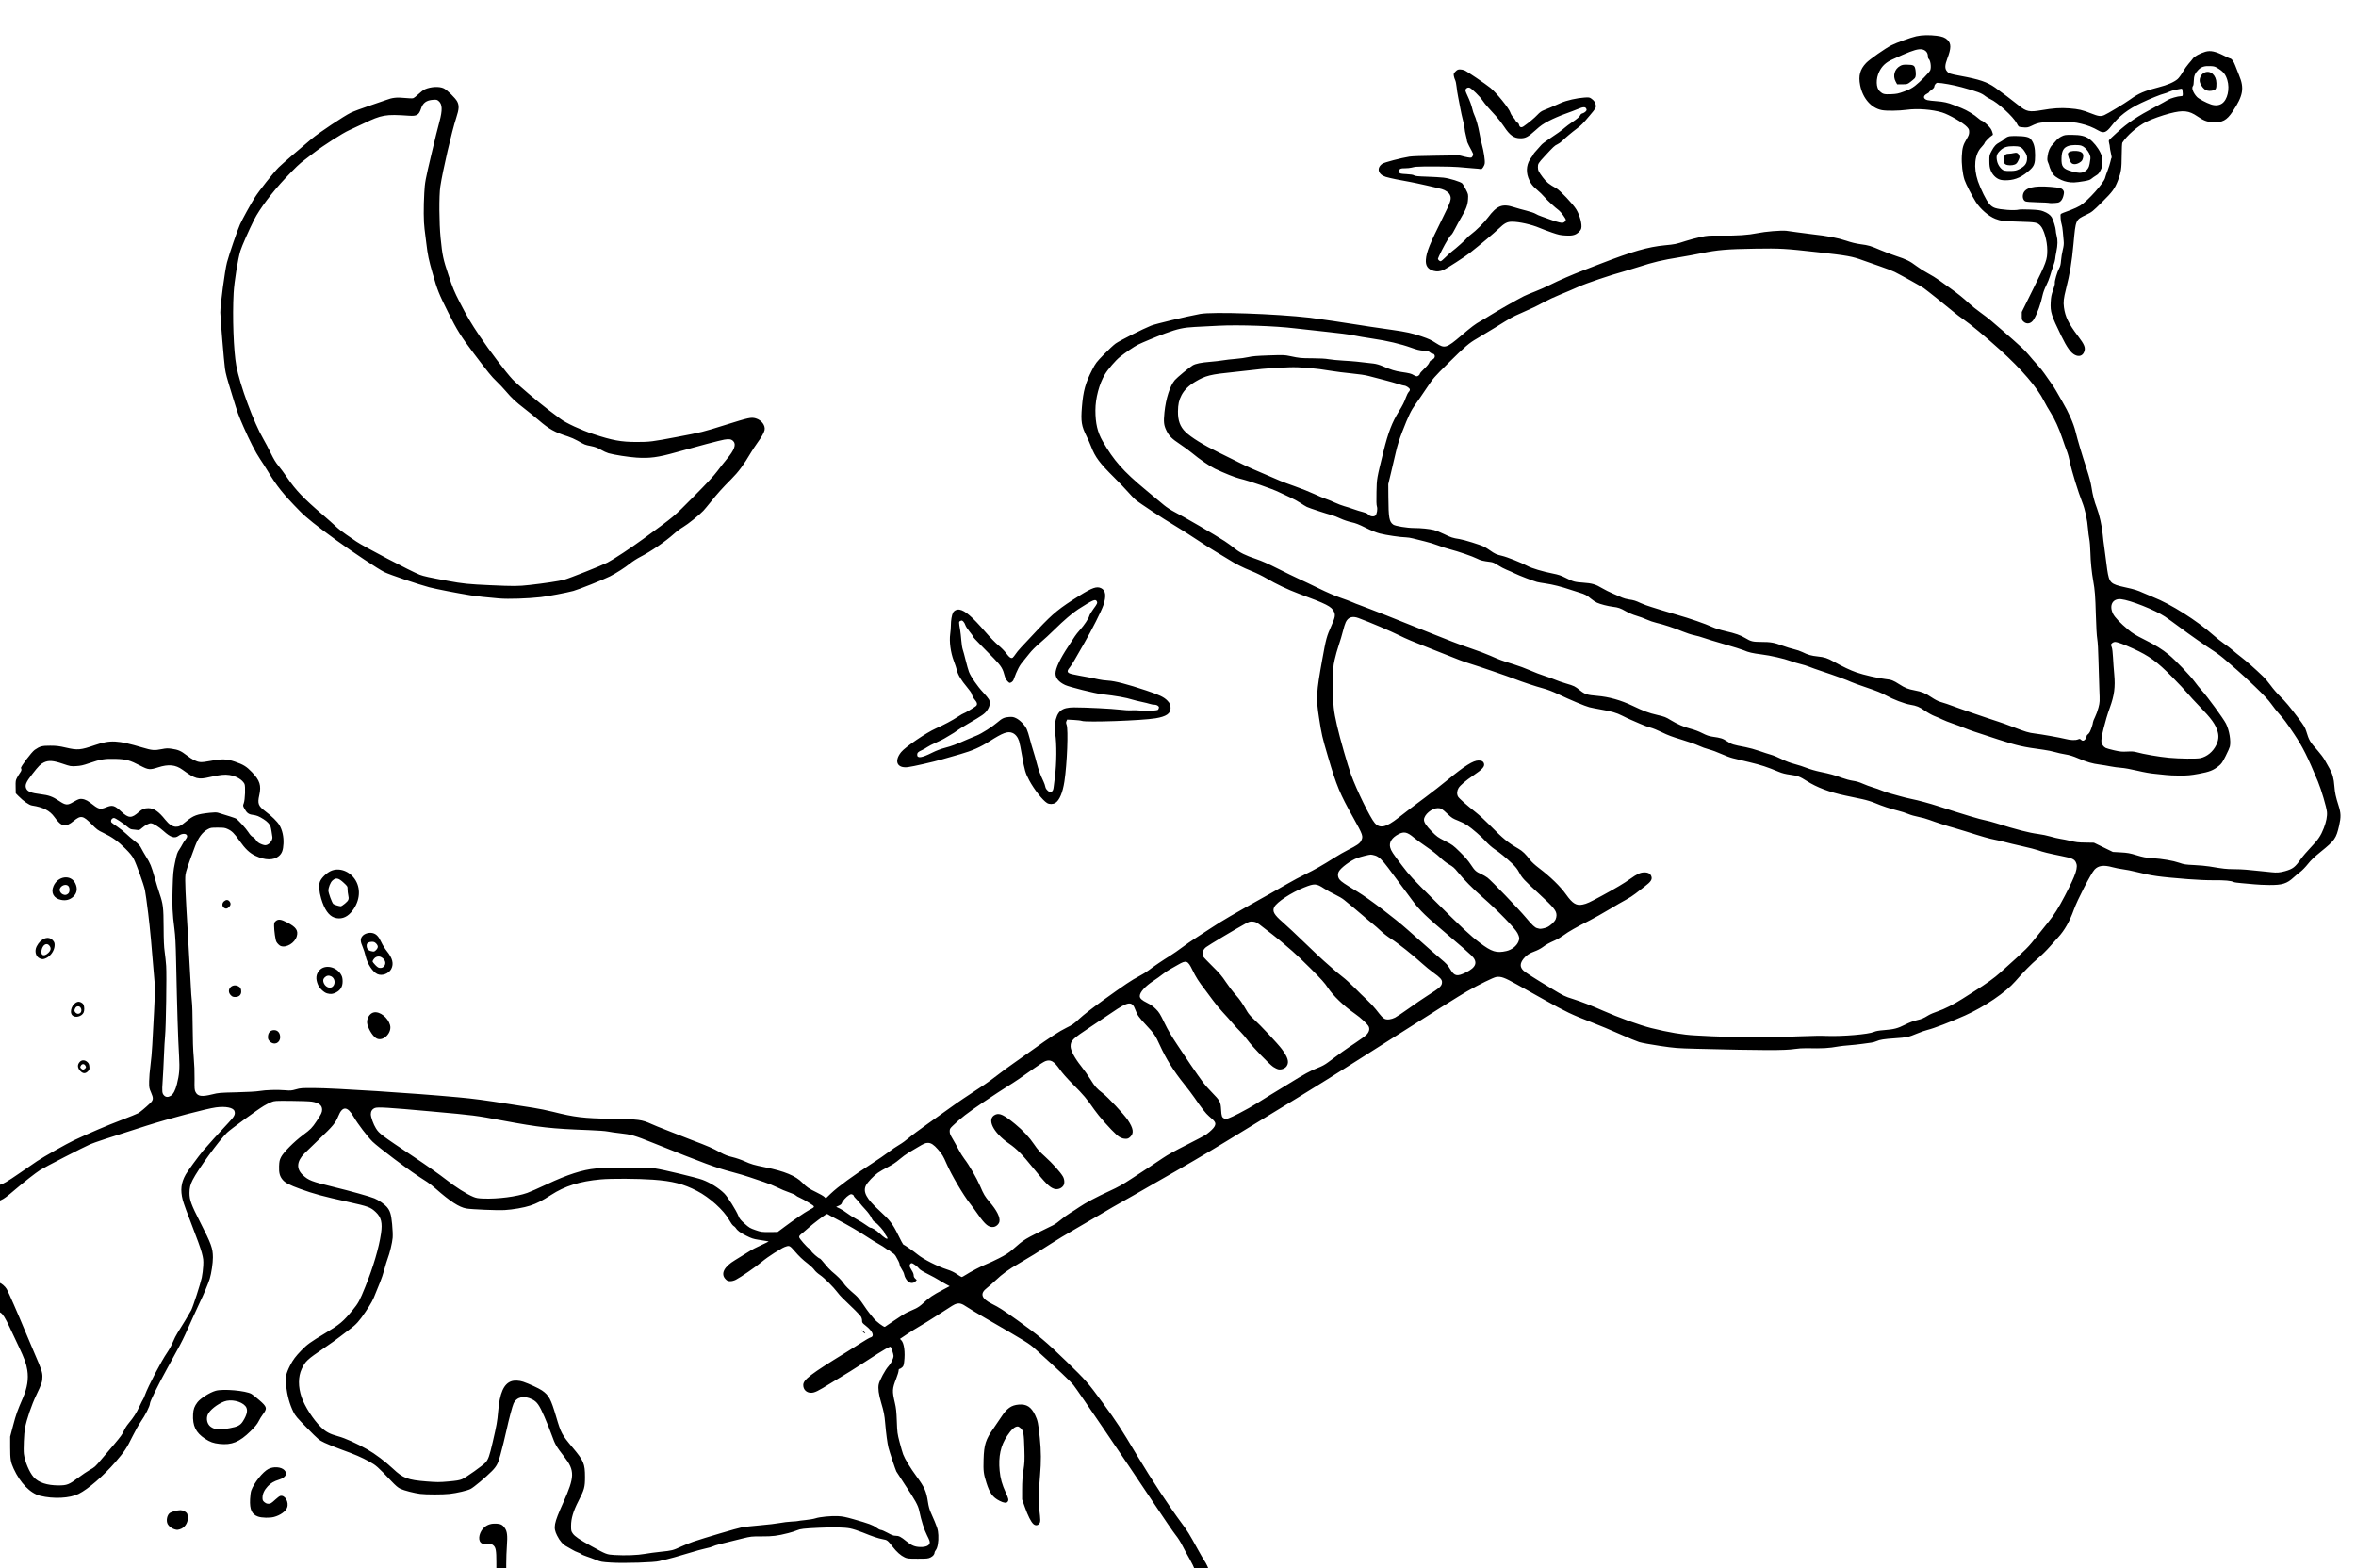 <?xml version="1.0" encoding="UTF-8" standalone="no"?>
<!-- Created with Inkscape (http://www.inkscape.org/) -->

<svg
   xmlns:dc="http://purl.org/dc/elements/1.1/"
   xmlns:cc="http://creativecommons.org/ns#"
   xmlns:rdf="http://www.w3.org/1999/02/22-rdf-syntax-ns#"
   xmlns:svg="http://www.w3.org/2000/svg"
   xmlns="http://www.w3.org/2000/svg"
   xmlns:sodipodi="http://sodipodi.sourceforge.net/DTD/sodipodi-0.dtd"
   xmlns:inkscape="http://www.inkscape.org/namespaces/inkscape"
   width="1430mm"
   height="952mm"
   viewBox="0 0 210 297"
   version="1.1"
   id="svg8"
   inkscape:version="0.92.4 (5da689c313, 2019-01-14)"
   sodipodi:docname="space_draw.svg">
  <defs
     id="defs2" />
  <sodipodi:namedview
     id="base"
     pagecolor="#ffffff"
     bordercolor="#666666"
     borderopacity="1.0"
     inkscape:pageopacity="0.0"
     inkscape:pageshadow="2"
     inkscape:zoom="0.35"
     inkscape:cx="1226.1389"
     inkscape:cy="936.95978"
     inkscape:document-units="mm"
     inkscape:current-layer="layer1"
     showgrid="false"
     inkscape:window-width="1588"
     inkscape:window-height="867"
     inkscape:window-x="0"
     inkscape:window-y="0"
     inkscape:window-maximized="0" />
  <g
     inkscape:label="Capa 1"
     inkscape:groupmode="layer"
     id="layer1">
    <path
       style="fill:#000000;stroke-width:0.11"
       d="m -24.073,295.83 c 0,-2.212 -0.104,-2.793 -0.572,-3.187 -0.289,-0.243 -0.427,-0.274 -1.233,-0.274 -0.834,0 -0.93,-0.023 -1.175,-0.284 -0.568,-0.605 -0.201,-2.082 0.711,-2.863 0.601,-0.514 1.344,-0.738 2.275,-0.686 0.835,0.047 1.193,0.236 1.611,0.851 0.43,0.631 0.519,1.413 0.379,3.312 -0.069,0.938 -0.126,2.461 -0.125,3.384 l 1.52e-4,1.678 h -0.935 -0.935 z m 132.204,1.355 c -0.075,-0.318 -0.489,-1.189 -0.918,-1.935 -0.43,-0.747 -1.046,-1.886 -1.37,-2.531 -0.333,-0.665 -0.884,-1.532 -1.269,-1.999 -0.374,-0.454 -2.277,-3.227 -4.228,-6.163 -5.04,-7.582 -14.397,-21.343 -15.11,-22.22 -0.689,-0.848 -2.725,-2.772 -7.334,-6.927 -1.102,-0.994 -1.528,-1.257 -9.472,-5.852 -1.392,-0.805 -2.919,-1.727 -3.393,-2.049 -0.953,-0.646 -1.38,-0.776 -1.995,-0.607 -0.429,0.119 -0.503,0.163 -3.801,2.298 -1.12,0.725 -2.531,1.6 -3.137,1.945 -0.605,0.345 -1.698,1.028 -2.428,1.517 l -1.327,0.89 0.248,0.248 c 0.54,0.54 0.77,2.267 0.547,4.099 -0.084,0.69 -0.143,0.839 -0.42,1.073 -0.177,0.149 -0.393,0.271 -0.479,0.271 -0.102,0 -0.157,0.119 -0.157,0.338 0,0.186 -0.196,0.842 -0.437,1.458 -0.775,1.987 -0.795,2.346 -0.26,4.642 0.228,0.98 0.298,1.64 0.365,3.467 0.078,2.147 0.104,2.339 0.527,3.962 0.245,0.938 0.548,1.981 0.675,2.316 0.332,0.881 1.373,2.594 2.541,4.177 1.505,2.041 1.853,2.821 2.148,4.822 0.123,0.831 0.288,1.434 0.565,2.056 1.211,2.725 1.349,3.141 1.406,4.241 0.063,1.214 -0.137,2.383 -0.482,2.822 -0.124,0.157 -0.225,0.351 -0.225,0.431 0,0.356 -0.292,0.721 -0.76,0.951 -0.467,0.23 -0.655,0.249 -2.432,0.249 -1.762,0 -1.971,-0.021 -2.459,-0.245 -0.756,-0.349 -1.516,-1.02 -2.322,-2.053 -0.93,-1.191 -0.995,-1.24 -1.822,-1.387 -0.873,-0.155 -1.917,-0.505 -3.797,-1.271 -0.787,-0.321 -1.876,-0.671 -2.421,-0.778 -1.055,-0.207 -3.115,-0.251 -5.846,-0.125 -2.882,0.133 -3.586,0.214 -4.191,0.482 -0.318,0.141 -1.062,0.378 -1.654,0.528 -2.082,0.528 -2.945,0.635 -5.034,0.627 -1.899,-0.007 -2.041,0.008 -3.577,0.38 -4.138,1.002 -5.263,1.3 -5.656,1.499 -0.234,0.118 -0.828,0.29 -1.321,0.382 -0.493,0.092 -2.159,0.553 -3.703,1.026 -1.544,0.472 -3.203,0.939 -3.687,1.038 -0.484,0.098 -1.128,0.255 -1.431,0.348 -0.844,0.259 -6.701,0.444 -9.149,0.288 -1.767,-0.113 -1.965,-0.147 -2.814,-0.496 -0.502,-0.206 -1.318,-0.508 -1.813,-0.671 -0.495,-0.163 -0.957,-0.365 -1.026,-0.449 -0.07,-0.084 -0.363,-0.231 -0.653,-0.327 -0.289,-0.096 -0.758,-0.322 -1.042,-0.502 -0.284,-0.18 -0.751,-0.446 -1.038,-0.592 -0.712,-0.361 -1.336,-1.07 -1.842,-2.093 -0.758,-1.533 -0.63,-2.214 1.164,-6.218 2.191,-4.888 2.219,-6.077 0.207,-8.675 -1.529,-1.974 -1.747,-2.35 -2.356,-4.062 -0.32,-0.898 -0.967,-2.516 -1.439,-3.595 -0.948,-2.168 -1.367,-2.765 -2.258,-3.217 -1.571,-0.796 -2.954,-0.497 -3.555,0.77 -0.215,0.453 -0.923,3.119 -1.331,5.014 -0.163,0.757 -0.419,1.846 -0.569,2.421 -0.15,0.575 -0.414,1.599 -0.588,2.275 -0.409,1.591 -0.725,2.194 -1.626,3.103 -1.188,1.197 -3.444,3.081 -4.041,3.376 -0.651,0.321 -2.564,0.769 -3.961,0.927 -1.242,0.141 -4.464,0.142 -5.558,0.001 -1.158,-0.149 -3.024,-0.628 -3.742,-0.961 -0.455,-0.211 -0.892,-0.581 -1.761,-1.495 -2.566,-2.697 -2.852,-2.951 -4.133,-3.657 -1.498,-0.826 -2.713,-1.349 -5.332,-2.298 -1.12,-0.406 -2.531,-0.977 -3.137,-1.269 -1.088,-0.525 -1.125,-0.556 -3.305,-2.771 -1.939,-1.97 -2.253,-2.339 -2.607,-3.065 -0.723,-1.481 -1.149,-3.027 -1.405,-5.096 -0.171,-1.383 0.004,-2.199 0.803,-3.752 0.529,-1.028 1.035,-1.704 2.099,-2.799 1.119,-1.153 1.683,-1.56 4.525,-3.269 2.787,-1.675 3.395,-2.187 5.194,-4.371 1.081,-1.312 1.333,-1.778 2.403,-4.432 1.511,-3.747 2.575,-7.349 2.973,-10.069 0.298,-2.031 0.043,-3.079 -0.987,-4.053 -0.981,-0.927 -1.412,-1.086 -5.265,-1.941 -4.773,-1.059 -6.527,-1.534 -9.039,-2.447 -2.043,-0.742 -2.834,-1.152 -3.318,-1.717 -0.565,-0.661 -0.743,-1.328 -0.693,-2.594 0.037,-0.913 0.09,-1.162 0.37,-1.723 0.441,-0.883 2.473,-2.929 4.124,-4.153 1.498,-1.11 1.744,-1.362 2.611,-2.665 0.879,-1.322 1.034,-1.644 1.041,-2.154 0.012,-0.837 -0.616,-1.326 -1.964,-1.534 -0.414,-0.064 -2.163,-0.127 -3.889,-0.14 -3.084,-0.024 -3.148,-0.02 -3.797,0.24 -0.363,0.146 -0.982,0.459 -1.376,0.697 -1.335,0.808 -6.298,4.427 -6.981,5.091 -1.536,1.494 -5.478,6.918 -6.508,8.955 -0.446,0.882 -0.593,1.486 -0.597,2.445 -0.005,1.325 0.315,2.204 2.016,5.535 2.123,4.159 2.408,4.945 2.417,6.671 0.005,1.077 -0.283,3.016 -0.604,4.066 -0.258,0.843 -1.257,3.224 -1.85,4.409 -0.227,0.454 -0.785,1.667 -1.24,2.696 -0.455,1.029 -1.15,2.568 -1.544,3.42 -0.672,1.45 -1.031,2.127 -3.379,6.376 -1.762,3.189 -3.302,6.316 -3.302,6.708 0,0.478 -0.889,2.239 -1.753,3.473 -0.36,0.515 -1.047,1.733 -1.527,2.708 -1.121,2.281 -1.562,2.946 -3.238,4.886 -2.269,2.627 -5.184,5.15 -6.986,6.047 -1.677,0.835 -4.765,0.99 -7.287,0.365 -1.864,-0.461 -3.781,-2.424 -5.02,-5.138 -0.568,-1.245 -0.655,-1.774 -0.657,-4.026 l -0.002,-2.036 0.569,-2.154 c 0.552,-2.089 0.763,-2.68 1.853,-5.204 0.822,-1.902 1.083,-3.568 0.821,-5.244 -0.192,-1.231 -0.529,-2.161 -1.611,-4.446 -0.576,-1.217 -1.349,-2.857 -1.716,-3.644 -0.824,-1.763 -1.31,-2.544 -1.735,-2.786 l -0.326,-0.186 -6.9e-4,-2.724 c -5.7e-4,-2.214 0.027,-2.724 0.148,-2.724 0.285,0 1.05,0.655 1.338,1.147 0.326,0.557 2.144,4.71 3.52,8.043 0.5,1.211 1.317,3.142 1.816,4.292 1.235,2.844 1.432,3.432 1.431,4.263 -8.6e-4,0.97 -0.117,1.32 -1.157,3.496 -0.899,1.88 -1.82,4.573 -2.145,6.273 -0.182,0.95 -0.314,4.025 -0.209,4.86 0.181,1.444 1.034,3.477 1.842,4.393 0.917,1.04 2.547,1.581 4.752,1.58 1.582,-10e-4 1.954,-0.149 3.761,-1.497 0.707,-0.527 1.648,-1.164 2.091,-1.415 1.004,-0.568 1.002,-0.566 2.247,-2.033 0.565,-0.666 1.685,-1.987 2.489,-2.936 1.12,-1.321 1.526,-1.887 1.734,-2.413 0.16,-0.405 0.539,-1.007 0.922,-1.466 0.963,-1.153 1.456,-1.924 2.066,-3.229 0.301,-0.645 0.601,-1.237 0.668,-1.317 0.066,-0.08 0.23,-0.453 0.365,-0.831 0.572,-1.603 3.118,-6.465 4.206,-8.034 0.369,-0.532 0.851,-1.418 1.073,-1.974 0.222,-0.555 0.631,-1.359 0.909,-1.786 0.685,-1.054 2.298,-3.729 2.57,-4.262 0.349,-0.684 1.743,-4.994 1.989,-6.145 0.122,-0.575 0.247,-1.59 0.278,-2.256 0.05,-1.102 0.024,-1.328 -0.286,-2.518 -0.19,-0.728 -1.003,-2.988 -1.835,-5.102 -0.821,-2.087 -1.613,-4.266 -1.759,-4.842 -0.48,-1.891 -0.324,-3.228 0.559,-4.817 0.346,-0.623 2.301,-3.301 3.292,-4.51 0.559,-0.681 3.387,-3.795 4.819,-5.305 1.121,-1.182 1.337,-1.608 1.122,-2.214 -0.23,-0.647 -1.677,-0.932 -3.498,-0.689 -1.767,0.235 -8.922,2.123 -13.164,3.473 -7.392,2.353 -9.79,3.144 -10.675,3.523 -1.169,0.5 -8.605,4.323 -9.425,4.846 -0.883,0.563 -3.114,2.307 -4.773,3.733 -1.525,1.311 -2.126,1.755 -2.698,1.994 l -0.384,0.16 v -1.542 c 0,-1.395 0.018,-1.542 0.193,-1.543 0.42,-0.002 1.475,-0.622 3.807,-2.236 1.341,-0.928 2.81,-1.937 3.264,-2.241 1.228,-0.824 5.603,-3.294 6.989,-3.946 2.891,-1.361 6.241,-2.793 8.9,-3.805 1.574,-0.599 3.032,-1.19 3.24,-1.312 0.405,-0.239 1.381,-1.056 2.242,-1.878 0.658,-0.628 0.684,-0.94 0.174,-2.095 -0.34,-0.768 -0.357,-0.874 -0.346,-2.075 0.007,-0.696 0.118,-2.033 0.248,-2.972 0.13,-0.938 0.285,-2.696 0.346,-3.907 0.061,-1.211 0.213,-4.034 0.338,-6.273 0.125,-2.24 0.199,-4.419 0.165,-4.843 -0.678,-8.29 -0.911,-10.805 -1.278,-13.812 -0.24,-1.967 -0.517,-3.948 -0.614,-4.402 -0.233,-1.084 -1.606,-4.908 -2.114,-5.888 -0.298,-0.574 -0.708,-1.08 -1.612,-1.985 -1.357,-1.359 -2.528,-2.191 -4.184,-2.973 -0.993,-0.469 -1.205,-0.626 -2.169,-1.609 -1.635,-1.667 -2.058,-1.746 -3.412,-0.636 -1.565,1.283 -2.312,1.131 -3.652,-0.744 -0.867,-1.213 -2.122,-1.858 -4.25,-2.182 -0.548,-0.084 -1.635,-0.841 -2.552,-1.779 l -0.516,-0.528 -0.024,-1.211 c -0.022,-1.128 -0.003,-1.248 0.273,-1.761 0.163,-0.303 0.418,-0.719 0.567,-0.924 0.286,-0.394 0.331,-0.627 0.17,-0.88 -0.128,-0.203 2.015,-3.051 2.599,-3.454 0.993,-0.685 1.403,-0.795 2.949,-0.786 1.198,0.006 1.678,0.065 2.948,0.358 2.243,0.517 2.758,0.473 5.544,-0.482 2.895,-0.992 4.298,-0.92 8.919,0.456 1.871,0.558 2.299,0.593 3.717,0.312 0.857,-0.17 1.098,-0.178 1.922,-0.058 1.179,0.17 1.707,0.402 2.754,1.211 1.061,0.819 1.87,1.226 2.579,1.297 0.371,0.037 1.085,-0.046 2.093,-0.242 1.991,-0.388 2.98,-0.353 4.468,0.16 1.616,0.557 2.201,0.916 3.225,1.978 1.523,1.58 1.825,2.529 1.402,4.404 -0.354,1.57 -0.182,2.021 1.156,3.028 1.208,0.909 2.256,1.938 2.663,2.615 0.55,0.913 0.837,2.217 0.771,3.496 -0.065,1.268 -0.284,1.858 -0.873,2.362 -0.984,0.842 -2.618,0.823 -4.453,-0.053 -1.099,-0.524 -1.891,-1.275 -3.002,-2.84 -1.001,-1.412 -1.429,-1.84 -2.202,-2.202 -0.556,-0.261 -0.741,-0.288 -1.936,-0.288 -1.258,0 -1.349,0.015 -1.91,0.326 -0.993,0.55 -1.77,1.599 -2.365,3.195 -1.386,3.713 -1.743,4.777 -1.824,5.429 -0.113,0.912 -5.5e-4,3.601 0.488,11.63 0.21,3.45 0.433,7.437 0.496,8.86 0.063,1.423 0.171,3.007 0.24,3.522 0.071,0.523 0.134,2.586 0.143,4.677 0.011,2.485 0.079,4.446 0.203,5.839 0.115,1.296 0.175,2.872 0.157,4.127 -0.026,1.805 -0.006,2.077 0.178,2.448 0.42,0.846 1.184,0.953 3.204,0.45 1.135,-0.283 1.42,-0.306 4.567,-0.38 2.118,-0.05 3.722,-0.14 4.347,-0.245 1.223,-0.205 3.375,-0.268 4.859,-0.142 1.015,0.086 1.201,0.071 2.036,-0.168 0.852,-0.244 1.098,-0.262 3.395,-0.253 4.025,0.016 18.717,0.957 27.349,1.752 2.93,0.27 4.987,0.543 9.85,1.309 1.362,0.215 3.318,0.519 4.347,0.678 1.029,0.158 2.713,0.5 3.742,0.76 4.045,1.021 5.812,1.233 11.006,1.322 5.314,0.091 5.763,0.149 7.666,1 0.626,0.28 1.585,0.674 2.129,0.875 0.545,0.201 1.337,0.513 1.761,0.694 0.424,0.181 2.03,0.808 3.569,1.395 3.334,1.27 3.994,1.555 5.51,2.385 0.892,0.488 1.423,0.695 2.326,0.908 0.644,0.151 1.664,0.497 2.266,0.767 1.31,0.589 1.772,0.725 3.969,1.169 3.632,0.734 5.757,1.615 7.011,2.908 0.804,0.829 1.253,1.136 2.623,1.796 0.676,0.326 1.364,0.721 1.529,0.879 l 0.3,0.286 0.911,-0.873 c 1.382,-1.325 4.294,-3.453 7.915,-5.784 1.051,-0.677 2.406,-1.611 3.012,-2.076 0.605,-0.465 1.519,-1.085 2.03,-1.379 0.511,-0.293 1.334,-0.886 1.828,-1.317 0.494,-0.431 2.082,-1.618 3.528,-2.638 1.446,-1.02 3.347,-2.377 4.225,-3.015 1.405,-1.023 3.257,-2.274 6.572,-4.442 0.532,-0.348 1.636,-1.154 2.453,-1.791 0.817,-0.637 2.204,-1.656 3.082,-2.264 0.878,-0.608 2.487,-1.749 3.577,-2.534 3.204,-2.31 5.09,-3.538 6.438,-4.192 1.111,-0.539 1.41,-0.749 2.444,-1.715 0.741,-0.692 2.395,-1.978 4.457,-3.464 4.085,-2.944 5.504,-3.893 6.859,-4.59 0.587,-0.301 1.41,-0.813 1.83,-1.138 0.915,-0.707 2.688,-1.908 4.074,-2.761 0.556,-0.342 1.571,-1.045 2.256,-1.564 0.685,-0.518 1.84,-1.317 2.567,-1.775 0.726,-0.458 1.965,-1.264 2.751,-1.791 2.03,-1.359 4.366,-2.72 11.336,-6.603 0.787,-0.438 2.239,-1.267 3.226,-1.84 0.987,-0.574 2.523,-1.394 3.412,-1.823 1.718,-0.829 3.288,-1.721 5.524,-3.14 0.757,-0.48 1.896,-1.134 2.531,-1.452 1.708,-0.857 2.268,-1.244 2.527,-1.752 0.428,-0.84 0.346,-1.081 -1.477,-4.341 -2.584,-4.621 -3.174,-6.041 -4.788,-11.529 -1.141,-3.878 -1.205,-4.155 -1.715,-7.436 -0.578,-3.711 -0.519,-4.749 0.62,-11.042 0.717,-3.961 0.811,-4.306 1.735,-6.393 0.705,-1.59 0.78,-2.019 0.468,-2.662 -0.47,-0.971 -1.344,-1.415 -6.67,-3.388 -2.002,-0.742 -4.339,-1.854 -6.136,-2.921 -0.675,-0.401 -1.884,-0.994 -2.687,-1.318 -1.855,-0.749 -3.087,-1.375 -4.576,-2.32 -0.651,-0.413 -1.739,-1.074 -2.42,-1.467 -0.68,-0.393 -2.294,-1.422 -3.586,-2.285 -1.292,-0.863 -3.175,-2.059 -4.184,-2.657 -2.116,-1.254 -6.548,-4.176 -7.295,-4.808 -0.279,-0.236 -0.918,-0.898 -1.419,-1.471 -0.501,-0.572 -1.661,-1.786 -2.578,-2.696 -2.839,-2.82 -3.645,-3.897 -4.423,-5.913 -0.216,-0.559 -0.604,-1.44 -0.862,-1.957 -0.969,-1.941 -1.105,-2.799 -0.881,-5.556 0.246,-3.022 0.667,-4.543 1.948,-7.034 0.65,-1.263 0.771,-1.422 2.229,-2.917 0.848,-0.87 1.839,-1.793 2.202,-2.051 0.765,-0.545 5.259,-2.813 6.714,-3.388 0.901,-0.356 6.585,-1.714 9.285,-2.218 2.356,-0.44 14.254,-0.03 20.816,0.717 1.04,0.118 7.759,1.109 8.915,1.314 0.79,0.14 3.764,0.584 6.625,0.988 2.664,0.376 3.86,0.641 5.58,1.232 1.402,0.482 1.798,0.668 2.78,1.302 1.601,1.035 1.947,0.93 4.716,-1.432 1.968,-1.679 2.69,-2.222 3.687,-2.773 0.484,-0.268 1.351,-0.786 1.926,-1.152 1.119,-0.712 5.1,-2.973 6.258,-3.554 0.385,-0.193 1.326,-0.588 2.091,-0.878 0.765,-0.29 2.085,-0.876 2.932,-1.303 1.516,-0.764 4.166,-1.916 6.218,-2.702 0.575,-0.22 2.061,-0.794 3.302,-1.274 6.02,-2.331 8.973,-3.177 12.161,-3.483 1.952,-0.187 2.077,-0.213 3.972,-0.823 0.732,-0.236 1.97,-0.566 2.751,-0.733 1.349,-0.289 1.549,-0.304 3.952,-0.279 3.093,0.031 5.085,-0.103 6.824,-0.459 1.52,-0.311 4.507,-0.558 5.491,-0.453 0.37,0.039 1.291,0.167 2.048,0.283 0.757,0.116 2.069,0.287 2.917,0.38 2.797,0.307 4.859,0.701 6.378,1.218 0.953,0.324 1.847,0.542 2.696,0.658 1.594,0.217 1.919,0.312 3.812,1.122 0.845,0.362 2.179,0.866 2.964,1.12 1.883,0.61 2.614,0.972 3.829,1.894 0.556,0.423 1.532,1.039 2.167,1.37 0.636,0.331 1.626,0.947 2.201,1.368 0.575,0.421 1.516,1.098 2.091,1.504 1.312,0.926 2.451,1.846 3.517,2.842 0.456,0.426 1.417,1.193 2.135,1.705 0.718,0.512 1.659,1.241 2.091,1.621 0.432,0.38 1.355,1.172 2.051,1.761 0.696,0.588 1.615,1.393 2.043,1.788 0.427,0.395 1.131,1.029 1.563,1.409 0.432,0.38 1.096,1.073 1.475,1.541 0.379,0.468 1.078,1.27 1.554,1.783 0.476,0.513 1.095,1.281 1.377,1.706 0.281,0.425 0.797,1.161 1.147,1.635 0.35,0.474 0.817,1.192 1.038,1.596 0.221,0.404 0.743,1.312 1.16,2.018 1.217,2.061 2.145,4.162 2.525,5.723 0.386,1.583 1.141,4.114 2.128,7.135 0.459,1.405 0.764,2.564 0.883,3.357 0.225,1.498 0.529,2.681 1.013,3.941 0.498,1.298 0.98,3.47 1.128,5.085 0.066,0.726 0.168,1.592 0.226,1.925 0.058,0.333 0.182,1.274 0.276,2.091 0.094,0.817 0.246,1.981 0.339,2.586 0.388,2.537 0.595,2.74 3.426,3.358 1.762,0.385 2.299,0.552 3.436,1.071 0.458,0.209 1.278,0.555 1.823,0.77 3.379,1.331 8.31,4.45 11.466,7.254 0.556,0.494 1.447,1.198 1.981,1.565 0.534,0.367 1.284,0.943 1.669,1.28 0.384,0.337 1.102,0.919 1.596,1.294 0.901,0.684 2.667,2.244 4.071,3.596 0.414,0.398 1.091,1.195 1.504,1.77 0.413,0.575 1.181,1.467 1.706,1.981 1.12,1.098 1.864,1.985 3.54,4.221 1.025,1.368 1.268,1.769 1.468,2.424 0.548,1.799 0.663,1.993 2.234,3.764 0.472,0.532 1.039,1.293 1.259,1.691 0.22,0.398 0.636,1.137 0.924,1.644 0.582,1.024 0.805,1.842 0.919,3.372 0.088,1.19 0.27,2.031 0.777,3.602 0.466,1.444 0.489,2.191 0.115,3.827 -0.553,2.425 -0.814,2.795 -3.492,4.961 -1.217,0.984 -1.848,1.587 -2.42,2.312 -0.426,0.539 -1.079,1.212 -1.453,1.496 -0.374,0.283 -0.927,0.744 -1.23,1.025 -1.285,1.192 -2.176,1.471 -4.622,1.45 -0.969,-0.009 -2.231,-0.067 -2.806,-0.129 -0.575,-0.062 -1.649,-0.158 -2.387,-0.214 -0.738,-0.056 -1.441,-0.154 -1.562,-0.219 -0.462,-0.247 -1.68,-0.359 -3.7,-0.34 -1.309,0.012 -3.161,-0.066 -4.953,-0.209 -5.577,-0.446 -6.758,-0.612 -9.85,-1.382 -0.817,-0.204 -1.932,-0.423 -2.476,-0.488 -0.545,-0.065 -1.436,-0.241 -1.981,-0.392 -1.638,-0.454 -2.659,-0.317 -3.377,0.452 -0.667,0.714 -3.261,5.74 -3.931,7.616 -0.784,2.194 -1.777,3.939 -2.972,5.221 -0.352,0.378 -1.08,1.191 -1.618,1.808 -0.538,0.617 -1.523,1.588 -2.189,2.157 -1.322,1.131 -2.756,2.585 -4.293,4.354 -1.824,2.1 -5.799,4.802 -9.52,6.473 -2.627,1.179 -5.984,2.47 -7.09,2.727 -0.415,0.096 -1.33,0.417 -2.033,0.712 -1.571,0.66 -1.914,0.733 -4.195,0.887 -2.03,0.137 -2.82,0.264 -3.467,0.554 -0.242,0.109 -0.663,0.227 -0.935,0.262 -0.272,0.035 -1.056,0.143 -1.742,0.238 -0.686,0.096 -1.825,0.218 -2.531,0.271 -0.707,0.053 -1.557,0.145 -1.89,0.204 -2.015,0.355 -3.023,0.411 -6.163,0.345 -0.636,-0.013 -1.626,0.051 -2.201,0.144 -1.809,0.291 -6.028,0.282 -18.545,-0.037 -3.77,-0.096 -4.109,-0.123 -6.989,-0.544 -1.673,-0.245 -3.425,-0.565 -3.918,-0.717 -0.49,-0.151 -2.149,-0.838 -3.687,-1.526 -1.538,-0.689 -3.977,-1.706 -5.42,-2.26 -3.533,-1.357 -4.835,-1.976 -8.711,-4.145 -1.816,-1.016 -4.26,-2.381 -5.431,-3.035 -2.286,-1.275 -2.924,-1.503 -3.825,-1.368 -0.528,0.079 -3.246,1.414 -5.547,2.725 -1.205,0.687 -6.541,4.035 -13.812,8.668 -2.784,1.774 -6.573,4.176 -8.419,5.338 -1.846,1.162 -3.72,2.346 -4.164,2.631 -1.537,0.986 -7.286,4.51 -19.278,11.815 -4.157,2.532 -7.38,4.418 -13.537,7.92 -1.544,0.878 -3.376,1.93 -4.072,2.339 -0.696,0.409 -1.711,0.981 -2.256,1.272 -0.545,0.291 -2.253,1.282 -3.797,2.202 -1.544,0.92 -3.871,2.279 -5.173,3.02 -1.301,0.741 -3.183,1.879 -4.182,2.528 -2.32,1.507 -4.289,2.722 -6.163,3.803 -1.936,1.117 -3.118,1.973 -4.402,3.192 -0.575,0.546 -1.304,1.187 -1.621,1.425 -1.403,1.056 -1.11,2.006 0.933,3.024 1.346,0.671 2.111,1.162 4.817,3.098 4.007,2.866 5.483,4.106 9.297,7.814 3.741,3.637 4.04,3.978 6.867,7.837 2.673,3.649 3.324,4.647 6.616,10.151 2.611,4.367 6.029,9.551 8.332,12.642 1.097,1.471 1.461,2.063 3.025,4.909 0.514,0.936 1.083,1.916 1.262,2.177 0.36,0.524 0.799,1.456 0.907,1.926 l 0.069,0.303 h -1.352 -1.352 z M 4.067,294.257 c 0.677,-0.121 2.014,-0.301 2.972,-0.399 2.137,-0.219 2.322,-0.265 3.832,-0.962 0.666,-0.307 1.706,-0.728 2.311,-0.934 2.095,-0.715 8.368,-2.567 9.245,-2.728 0.484,-0.089 2.044,-0.261 3.467,-0.382 1.422,-0.121 3.086,-0.318 3.698,-0.437 0.611,-0.12 1.614,-0.241 2.227,-0.269 0.614,-0.029 1.154,-0.075 1.201,-0.104 0.047,-0.029 0.679,-0.11 1.404,-0.181 0.726,-0.071 1.592,-0.22 1.925,-0.331 0.811,-0.27 2.947,-0.478 4.266,-0.415 0.838,0.04 1.466,0.163 2.887,0.567 2.966,0.843 3.744,1.129 4.377,1.609 0.324,0.246 0.704,0.44 0.86,0.44 0.154,0 0.729,0.248 1.278,0.55 0.779,0.43 1.105,0.55 1.489,0.55 0.643,0 1.004,0.183 2.062,1.045 1.009,0.822 1.642,1.075 2.708,1.085 0.971,0.009 1.602,-0.262 1.705,-0.733 0.06,-0.271 -0.034,-0.547 -0.491,-1.444 -0.552,-1.084 -1.091,-2.778 -1.494,-4.697 -0.214,-1.017 -0.715,-1.927 -2.752,-4.996 -0.803,-1.211 -1.514,-2.304 -1.579,-2.431 -0.172,-0.334 -1.297,-3.729 -1.492,-4.503 -0.203,-0.806 -0.458,-2.706 -0.62,-4.622 -0.131,-1.551 -0.258,-2.203 -0.759,-3.889 -0.477,-1.607 -0.625,-2.71 -0.468,-3.492 0.149,-0.743 1.277,-2.825 1.863,-3.44 0.464,-0.486 0.948,-1.488 0.941,-1.946 -0.005,-0.331 -0.409,-1.574 -0.561,-1.726 -0.044,-0.044 -0.477,0.145 -0.961,0.421 -0.842,0.48 -1.36,0.808 -5.227,3.308 -0.938,0.607 -2.077,1.318 -2.531,1.581 -0.454,0.263 -1.617,0.971 -2.586,1.573 -2.482,1.544 -3.069,1.83 -3.755,1.83 -0.864,10e-4 -1.473,-0.604 -1.473,-1.463 0,-1.015 1.379,-2.069 8.095,-6.188 0.911,-0.559 2.248,-1.4 2.972,-1.871 0.723,-0.47 1.476,-0.899 1.672,-0.954 0.813,-0.226 0.417,-1.193 -0.911,-2.228 -0.64,-0.499 -0.696,-0.577 -0.691,-0.957 0.003,-0.237 -0.092,-0.569 -0.222,-0.777 -0.194,-0.309 -1.548,-1.668 -3.526,-3.54 -0.265,-0.251 -0.676,-0.717 -0.914,-1.037 -0.744,-1.001 -2.508,-2.757 -3.297,-3.281 -0.429,-0.285 -0.901,-0.713 -1.09,-0.987 -0.183,-0.266 -0.715,-0.777 -1.182,-1.134 -1.014,-0.777 -1.677,-1.407 -2.563,-2.436 -0.819,-0.952 -0.973,-1.041 -1.509,-0.875 -0.563,0.175 -0.766,0.283 -2.312,1.241 -0.744,0.461 -1.834,1.239 -2.421,1.73 -1.141,0.953 -3.945,2.885 -4.856,3.347 -0.355,0.18 -0.734,0.28 -1.062,0.28 -0.431,0 -0.567,-0.057 -0.875,-0.366 -1.003,-1.003 -0.328,-2.37 1.796,-3.633 0.595,-0.354 2.093,-1.279 2.994,-1.849 0.272,-0.172 0.966,-0.527 1.541,-0.788 0.575,-0.261 1.219,-0.569 1.431,-0.684 l 0.385,-0.21 -0.44,-0.079 c -0.242,-0.043 -0.935,-0.155 -1.541,-0.247 -0.936,-0.143 -1.285,-0.261 -2.338,-0.79 -1.107,-0.556 -1.632,-0.956 -1.973,-1.503 -0.05,-0.081 -0.225,-0.232 -0.389,-0.336 -0.163,-0.104 -0.535,-0.62 -0.825,-1.146 -1,-1.812 -3.694,-4.242 -6.052,-5.46 -2.603,-1.344 -4.659,-1.87 -8.343,-2.134 -2.892,-0.207 -7.906,-0.232 -9.912,-0.05 -3.949,0.359 -6.766,1.243 -9.409,2.952 -1.665,1.077 -2.671,1.59 -3.933,2.009 -1.165,0.387 -3.304,0.759 -4.866,0.847 -1.324,0.075 -6.287,-0.132 -7.234,-0.302 -1.357,-0.242 -3.074,-1.355 -5.795,-3.753 -0.538,-0.474 -1.269,-1.047 -1.625,-1.273 -2.11,-1.34 -3.345,-2.206 -6.257,-4.382 -1.786,-1.335 -3.62,-2.795 -4.076,-3.245 -0.962,-0.949 -2.813,-3.383 -3.575,-4.701 -1.188,-2.054 -2.125,-2.094 -2.919,-0.123 -0.511,1.269 -1.029,1.894 -3.546,4.283 -1.225,1.163 -2.518,2.413 -2.873,2.778 -1.468,1.511 -1.559,2.921 -0.265,4.114 1.058,0.975 1.654,1.205 5.671,2.187 3.395,0.83 6.913,1.813 7.85,2.194 0.772,0.314 1.923,1.105 2.362,1.625 0.619,0.732 0.818,1.376 1,3.243 0.099,1.011 0.142,2.1 0.102,2.597 -0.073,0.929 -0.562,2.965 -0.943,3.932 -0.131,0.332 -0.409,1.246 -0.618,2.031 -0.209,0.785 -0.582,1.899 -0.829,2.476 -0.247,0.577 -0.612,1.476 -0.812,1.998 -0.517,1.35 -0.832,1.935 -1.921,3.562 -1.18,1.763 -1.806,2.458 -2.976,3.307 -0.498,0.361 -1.332,0.996 -1.854,1.411 -0.522,0.415 -1.865,1.376 -2.985,2.135 -3.275,2.221 -3.584,2.51 -4.285,3.991 -0.683,1.445 -0.691,3.406 -0.021,5.35 0.604,1.754 2.196,4.224 3.636,5.644 0.927,0.914 1.724,1.339 3.316,1.768 1.304,0.351 3.44,1.313 5.498,2.475 1.433,0.809 3.452,2.329 4.871,3.667 1.89,1.783 2.779,2.119 6.328,2.397 2.01,0.157 2.418,0.158 4.15,0.007 1.487,-0.129 2.067,-0.226 2.566,-0.427 0.708,-0.286 4.029,-2.645 4.483,-3.185 0.523,-0.622 0.719,-1.182 1.331,-3.807 0.743,-3.188 0.883,-3.971 1.036,-5.801 0.294,-3.517 1.062,-5.275 2.518,-5.763 0.572,-0.191 1.486,-0.15 2.232,0.102 1.036,0.349 2.973,1.242 3.541,1.633 1.322,0.909 1.7,1.609 2.7,4.998 0.916,3.103 1.07,3.391 3.127,5.837 2.097,2.494 2.331,3.052 2.332,5.575 0.001,1.916 -0.124,2.372 -1.251,4.564 -0.964,1.875 -1.381,3.273 -1.386,4.644 -0.003,0.944 0.018,1.039 0.327,1.486 0.377,0.544 1.26,1.146 3.466,2.36 2.906,1.6 2.942,1.613 4.446,1.704 2.041,0.122 4.363,0.036 5.754,-0.214 z M 45.312,252.184 c -0.231,-0.246 -0.26,-0.312 -0.102,-0.23 0.276,0.142 0.676,0.575 0.532,0.575 -0.059,0 -0.252,-0.155 -0.43,-0.344 z m 6.012,-2.147 c 0.942,-0.658 2.007,-1.33 2.366,-1.494 0.359,-0.164 1.024,-0.465 1.478,-0.669 0.609,-0.274 1.056,-0.588 1.706,-1.2 1.013,-0.954 1.68,-1.404 3.549,-2.396 l 1.341,-0.711 -0.739,-0.395 c -0.406,-0.217 -1.011,-0.572 -1.344,-0.788 -0.333,-0.216 -1.257,-0.72 -2.053,-1.119 -0.983,-0.492 -1.523,-0.831 -1.682,-1.055 -0.25,-0.351 -1.137,-1 -1.366,-1 -0.213,0 -0.402,0.239 -0.402,0.508 0,0.134 0.173,0.507 0.385,0.828 0.245,0.373 0.385,0.717 0.385,0.95 0,0.254 0.089,0.448 0.293,0.637 l 0.293,0.271 -0.257,0.274 c -0.301,0.32 -0.856,0.366 -1.257,0.103 -0.376,-0.247 -0.786,-0.918 -0.866,-1.419 -0.038,-0.239 -0.244,-0.688 -0.458,-0.999 -0.214,-0.31 -0.389,-0.685 -0.389,-0.833 0,-0.148 -0.108,-0.466 -0.239,-0.707 -0.132,-0.241 -0.346,-0.637 -0.476,-0.879 -0.13,-0.242 -0.376,-0.515 -0.546,-0.605 -0.17,-0.091 -0.424,-0.277 -0.564,-0.413 -0.14,-0.136 -0.313,-0.248 -0.383,-0.248 -0.07,0 -0.283,-0.128 -0.473,-0.285 -0.19,-0.157 -0.791,-0.533 -1.336,-0.836 -0.545,-0.303 -1.535,-0.914 -2.201,-1.357 -1.429,-0.951 -3.587,-2.206 -5.705,-3.316 -0.838,-0.439 -1.59,-0.854 -1.673,-0.923 -0.086,-0.072 -0.213,-0.086 -0.299,-0.033 -0.615,0.377 -2.518,1.824 -3.181,2.419 -0.445,0.399 -1.031,0.906 -1.304,1.125 -0.587,0.473 -0.656,0.558 -0.659,0.811 -0.002,0.237 1.469,1.924 1.885,2.163 0.167,0.096 0.331,0.286 0.366,0.422 0.065,0.258 1.434,1.46 1.664,1.46 0.072,0 0.477,0.437 0.899,0.971 0.422,0.534 1.03,1.191 1.351,1.458 1.156,0.964 1.792,1.598 2.197,2.193 0.406,0.595 0.949,1.138 2.286,2.286 0.436,0.375 0.953,0.999 1.459,1.761 0.431,0.649 0.95,1.379 1.153,1.621 0.203,0.242 0.585,0.713 0.848,1.046 0.467,0.591 1.903,1.676 2.122,1.603 0.061,-0.02 0.881,-0.575 1.823,-1.232 z m 13.418,-8.568 c 0.838,-0.564 3.145,-1.767 4.017,-2.096 0.417,-0.157 1.479,-0.652 2.361,-1.1 1.223,-0.622 1.822,-1.005 2.527,-1.617 2.416,-2.097 1.945,-1.815 7.724,-4.645 0.338,-0.165 0.981,-0.621 1.431,-1.012 0.449,-0.391 1.238,-0.966 1.753,-1.278 0.515,-0.311 1.307,-0.823 1.761,-1.136 1.122,-0.775 3.394,-1.981 5.778,-3.069 1.537,-0.701 2.449,-1.212 4.072,-2.28 1.15,-0.757 2.685,-1.76 3.412,-2.229 0.726,-0.469 1.89,-1.245 2.586,-1.723 0.837,-0.575 2.361,-1.419 4.498,-2.49 1.778,-0.891 3.462,-1.79 3.742,-1.999 0.732,-0.545 1.329,-1.126 1.509,-1.469 0.339,-0.647 0.194,-0.917 -1.048,-1.949 -0.58,-0.482 -1.437,-1.573 -2.738,-3.487 -0.374,-0.55 -1.254,-1.714 -1.956,-2.586 -2.011,-2.501 -3.41,-4.737 -4.61,-7.372 -0.834,-1.831 -1.08,-2.194 -2.551,-3.76 -1.409,-1.501 -1.714,-1.93 -2.068,-2.907 -0.635,-1.756 -1.298,-1.681 -4.48,0.501 -0.809,0.555 -2.588,1.748 -3.955,2.652 -3.501,2.316 -3.844,2.649 -3.844,3.729 0,0.778 0.753,2.2 1.985,3.747 0.539,0.676 1.324,1.784 1.745,2.462 0.9,1.446 1.193,1.778 2.396,2.701 0.972,0.746 3.958,3.938 4.683,5.006 1.092,1.607 1.233,2.547 0.483,3.234 -0.325,0.298 -0.483,0.361 -0.896,0.361 -0.552,0 -1.131,-0.255 -1.664,-0.735 -1.184,-1.065 -3.395,-3.559 -4.245,-4.788 -1.41,-2.039 -2.064,-2.816 -4.013,-4.768 -1.133,-1.135 -2.038,-2.158 -2.545,-2.878 -1.087,-1.543 -1.735,-1.905 -2.726,-1.527 -0.274,0.105 -1.202,0.695 -2.062,1.311 -2.352,1.686 -3.859,2.708 -5.14,3.485 -0.636,0.385 -2.645,1.704 -4.465,2.93 -3.073,2.07 -4.394,3.087 -5.853,4.504 -0.528,0.513 -0.578,0.604 -0.578,1.056 0,0.399 0.108,0.673 0.558,1.42 0.307,0.509 0.808,1.411 1.113,2.004 0.306,0.593 0.814,1.41 1.13,1.816 0.853,1.096 2.327,3.64 2.943,5.082 0.693,1.621 0.925,2.011 1.816,3.055 1.381,1.619 2.014,2.88 1.859,3.707 -0.087,0.465 -0.589,0.937 -1.081,1.017 -0.922,0.15 -1.599,-0.394 -3.012,-2.416 -0.474,-0.678 -1.14,-1.585 -1.48,-2.015 -1.289,-1.629 -3.524,-5.432 -4.456,-7.582 -0.619,-1.427 -0.812,-1.746 -1.641,-2.696 -0.742,-0.851 -1.288,-1.209 -1.844,-1.21 -0.499,-0.001 -0.765,0.112 -1.959,0.829 -0.515,0.309 -1.29,0.769 -1.724,1.021 -0.434,0.253 -1.223,0.832 -1.754,1.287 -0.66,0.565 -1.351,1.023 -2.183,1.446 -0.67,0.34 -1.517,0.83 -1.883,1.089 -0.804,0.568 -1.948,1.768 -2.251,2.361 -0.631,1.238 0.059,2.532 2.573,4.821 1.905,1.735 2.503,2.511 3.493,4.535 0.489,0.999 0.93,1.831 0.981,1.85 0.296,0.11 1.981,1.286 2.765,1.928 1.067,0.875 3.729,2.224 5.544,2.81 0.751,0.243 1.338,0.522 1.866,0.887 0.424,0.293 0.827,0.539 0.897,0.546 0.07,0.007 0.383,-0.16 0.697,-0.372 z m 16.815,-16.339 c -0.869,-0.276 -1.64,-1.043 -4.046,-4.025 -1.997,-2.476 -3.058,-3.549 -4.457,-4.509 -3.142,-2.155 -4.379,-4.78 -2.605,-5.527 0.78,-0.328 1.629,0.081 3.706,1.786 1.503,1.234 2.714,2.535 3.632,3.899 0.608,0.904 1.044,1.39 2.069,2.309 1.328,1.19 2.854,2.888 3.343,3.72 0.322,0.547 0.366,1.33 0.098,1.739 -0.359,0.548 -1.105,0.808 -1.74,0.607 z m -31.561,9.342 c 0,-0.065 -0.124,-0.28 -0.275,-0.478 -0.151,-0.198 -0.278,-0.43 -0.282,-0.515 -0.011,-0.261 -1.343,-1.762 -1.784,-2.011 -0.307,-0.174 -0.496,-0.406 -0.727,-0.895 -0.186,-0.393 -0.632,-1.001 -1.101,-1.5 -0.434,-0.462 -0.93,-1.031 -1.102,-1.266 -0.173,-0.234 -0.494,-0.597 -0.713,-0.805 -0.219,-0.209 -0.399,-0.445 -0.399,-0.525 0,-0.08 -0.12,-0.201 -0.267,-0.268 -0.219,-0.1 -0.335,-0.08 -0.647,0.113 -0.513,0.317 -1.263,1.146 -1.35,1.493 -0.05,0.199 -0.219,0.347 -0.575,0.505 l -0.504,0.223 0.673,0.318 c 0.37,0.175 0.986,0.564 1.369,0.865 0.383,0.301 1.177,0.803 1.764,1.116 0.587,0.313 1.398,0.814 1.803,1.113 0.405,0.299 0.806,0.544 0.891,0.544 0.307,0 1.093,0.474 1.631,0.984 0.998,0.945 1.596,1.316 1.596,0.99 z m -19.626,-2.052 c 1.965,-1.458 3.895,-2.78 4.713,-3.23 1.3,-0.715 1.297,-0.612 0.036,-1.415 -0.61,-0.388 -1.388,-0.819 -1.728,-0.957 -0.34,-0.138 -0.693,-0.341 -0.784,-0.45 -0.091,-0.109 -0.66,-0.365 -1.264,-0.568 -0.605,-0.203 -1.595,-0.62 -2.201,-0.926 -0.606,-0.306 -1.746,-0.767 -2.533,-1.024 -0.787,-0.257 -2,-0.668 -2.696,-0.912 -0.696,-0.244 -2.209,-0.692 -3.362,-0.994 -3.001,-0.787 -5.27,-1.624 -14.997,-5.529 -3.44,-1.381 -4.13,-1.583 -6.184,-1.803 -0.817,-0.088 -1.857,-0.235 -2.311,-0.328 -0.491,-0.1 -1.963,-0.21 -3.632,-0.271 -7.102,-0.26 -9.309,-0.505 -16.344,-1.817 -5.219,-0.974 -5.202,-0.971 -13.427,-1.715 -8.329,-0.753 -10.214,-0.868 -10.728,-0.655 -0.51,0.211 -0.773,0.611 -0.773,1.175 0,0.553 0.505,1.951 0.97,2.683 0.638,1.006 0.951,1.241 7.284,5.469 2.27,1.516 4.944,3.402 5.943,4.192 1.821,1.44 3.918,2.772 5.201,3.302 0.558,0.231 0.914,0.292 1.898,0.328 2.768,0.101 6.29,-0.353 8.328,-1.072 0.513,-0.181 2.192,-0.921 3.732,-1.644 3.88,-1.823 6.735,-2.742 9.237,-2.975 1.717,-0.159 10.15,-0.164 11.279,-0.006 1.454,0.203 7.843,1.737 8.919,2.14 1.5,0.563 3.107,1.567 4.132,2.581 0.661,0.654 2.267,3.21 2.701,4.3 0.194,0.488 0.421,0.766 1.171,1.435 0.848,0.757 1.028,0.863 2.039,1.211 1.067,0.367 1.166,0.38 2.65,0.371 l 1.541,-0.01 1.191,-0.883 z m 86.266,-21.621 c 1.09,-0.555 2.561,-1.385 3.27,-1.844 0.709,-0.459 1.799,-1.136 2.421,-1.505 0.623,-0.369 2.172,-1.313 3.443,-2.099 3.178,-1.965 4.322,-2.593 5.668,-3.111 0.814,-0.314 1.399,-0.63 1.981,-1.071 1.855,-1.407 3.448,-2.542 5.089,-3.624 0.952,-0.628 1.928,-1.339 2.168,-1.578 0.499,-0.499 0.657,-1.044 0.448,-1.548 -0.184,-0.444 -1.504,-1.676 -2.642,-2.465 -2.098,-1.456 -4.134,-3.414 -5.119,-4.925 -0.552,-0.846 -1.204,-1.573 -3.207,-3.577 -1.383,-1.383 -2.96,-2.886 -3.504,-3.34 -0.544,-0.454 -1.287,-1.091 -1.651,-1.416 -0.663,-0.592 -3.354,-2.724 -4.594,-3.638 -0.54,-0.398 -0.768,-0.496 -1.246,-0.536 -0.523,-0.043 -0.672,-0.001 -1.39,0.391 -1.906,1.043 -6.948,4.051 -7.461,4.452 -0.608,0.475 -0.83,1.204 -0.541,1.773 0.067,0.132 0.853,0.959 1.746,1.836 1.319,1.297 1.795,1.854 2.537,2.972 0.502,0.757 1.326,1.84 1.831,2.407 0.849,0.953 1.249,1.53 2.248,3.246 0.219,0.376 0.715,0.949 1.191,1.376 1.22,1.094 4.583,4.68 5.33,5.683 1.151,1.546 1.418,2.441 0.952,3.195 -0.287,0.464 -0.976,0.752 -1.562,0.653 -0.234,-0.04 -0.691,-0.253 -1.015,-0.474 -0.796,-0.543 -4.033,-3.919 -4.872,-5.08 -0.372,-0.515 -0.982,-1.233 -1.356,-1.596 -0.374,-0.363 -1.034,-1.081 -1.466,-1.596 -0.432,-0.515 -1.274,-1.456 -1.871,-2.091 -0.596,-0.636 -1.436,-1.651 -1.866,-2.256 -0.43,-0.605 -1.112,-1.522 -1.515,-2.036 -1.119,-1.428 -1.712,-2.359 -2.361,-3.709 -0.858,-1.785 -1.147,-1.889 -2.708,-0.979 -0.447,0.261 -1.136,0.651 -1.531,0.867 -0.395,0.216 -1.039,0.651 -1.431,0.967 -0.392,0.316 -1.133,0.848 -1.647,1.182 -1.597,1.038 -2.642,2.192 -2.642,2.918 0,0.437 0.379,0.787 1.39,1.285 0.691,0.341 1.153,0.667 1.655,1.17 0.615,0.615 0.806,0.922 1.63,2.625 0.697,1.442 1.33,2.519 2.504,4.267 0.864,1.286 1.933,2.883 2.376,3.549 0.443,0.666 1.075,1.582 1.406,2.036 0.331,0.454 0.81,1.119 1.066,1.477 0.256,0.358 1.001,1.197 1.656,1.864 1.512,1.539 1.635,1.773 1.717,3.273 0.066,1.205 0.159,1.458 0.61,1.649 0.398,0.169 0.85,0.009 2.865,-1.018 z m -202.377,-3.277 c 0.494,-0.301 0.882,-1.029 1.184,-2.223 0.454,-1.794 0.541,-2.909 0.408,-5.229 -0.21,-3.648 -0.357,-8.356 -0.564,-18.034 -0.071,-3.323 -0.149,-4.821 -0.316,-6.108 -0.384,-2.956 -0.452,-4.462 -0.349,-7.759 0.086,-2.756 0.131,-3.25 0.423,-4.677 0.369,-1.804 0.445,-2.034 0.886,-2.677 0.173,-0.253 0.427,-0.682 0.565,-0.955 0.137,-0.272 0.392,-0.658 0.565,-0.857 0.173,-0.199 0.315,-0.482 0.315,-0.629 0,-0.571 -0.923,-0.627 -1.62,-0.098 -0.738,0.56 -1.509,0.316 -2.847,-0.899 -0.899,-0.816 -1.98,-1.478 -2.411,-1.476 -0.367,0.002 -1.071,0.375 -1.644,0.871 -0.506,0.438 -0.572,0.464 -0.99,0.39 -0.246,-0.044 -0.626,-0.086 -0.843,-0.094 -0.298,-0.011 -0.543,-0.139 -0.991,-0.519 -0.859,-0.728 -2.255,-1.642 -2.508,-1.642 -0.413,0 -0.702,0.505 -0.479,0.835 0.044,0.066 0.527,0.419 1.071,0.785 0.545,0.366 1.315,0.981 1.711,1.366 0.396,0.385 1.128,1.014 1.626,1.397 0.741,0.57 0.967,0.819 1.244,1.367 0.186,0.369 0.589,1.071 0.896,1.56 0.8,1.275 1.018,1.805 1.622,3.939 0.296,1.046 0.716,2.423 0.932,3.058 0.68,1.994 0.756,2.627 0.774,6.383 0.012,2.475 0.064,3.689 0.199,4.622 0.101,0.696 0.228,1.91 0.284,2.696 0.118,1.672 -0.036,11.68 -0.204,13.262 -0.061,0.575 -0.16,2.308 -0.22,3.852 -0.06,1.544 -0.168,3.649 -0.241,4.68 -0.144,2.04 -0.111,2.359 0.289,2.759 0.323,0.323 0.756,0.341 1.23,0.052 z M 222.017,196.271 c 3.79,-0.13 4.516,-0.142 5.833,-0.094 3.04,0.109 7.906,-0.306 8.935,-0.763 0.365,-0.162 0.92,-0.26 1.898,-0.334 1.877,-0.143 2.612,-0.334 4.005,-1.041 0.756,-0.384 1.538,-0.684 2.151,-0.827 1.014,-0.236 1.29,-0.352 2.271,-0.951 0.333,-0.203 1.125,-0.54 1.761,-0.749 1.164,-0.382 3.098,-1.36 4.622,-2.337 0.454,-0.291 1.51,-0.962 2.347,-1.49 2.263,-1.43 3.752,-2.504 4.884,-3.524 5.366,-4.834 5.083,-4.551 7.138,-7.127 0.602,-0.755 1.435,-1.795 1.851,-2.311 1.211,-1.502 2.003,-2.754 3.211,-5.072 2.146,-4.119 2.575,-5.429 2.087,-6.374 -0.306,-0.592 -0.719,-0.77 -2.728,-1.174 -2.406,-0.484 -3.59,-0.775 -4.425,-1.088 -0.364,-0.137 -1.703,-0.48 -2.974,-0.764 -1.271,-0.284 -2.732,-0.634 -3.247,-0.778 -0.515,-0.145 -1.379,-0.344 -1.921,-0.443 -1.002,-0.183 -2.498,-0.611 -5.563,-1.589 -0.938,-0.299 -1.929,-0.599 -2.201,-0.666 -0.842,-0.207 -3.636,-1.108 -4.659,-1.502 -0.534,-0.206 -1.475,-0.466 -2.091,-0.579 -0.616,-0.113 -1.482,-0.361 -1.926,-0.552 -0.443,-0.191 -1.31,-0.471 -1.926,-0.623 -1.444,-0.357 -3.052,-0.889 -4.366,-1.448 -0.602,-0.256 -1.629,-0.568 -2.421,-0.736 -0.757,-0.161 -2.193,-0.464 -3.192,-0.674 -2.978,-0.627 -5.426,-1.554 -7.333,-2.777 -1.266,-0.812 -1.749,-0.994 -3.126,-1.175 -0.895,-0.118 -1.489,-0.27 -2.182,-0.557 -2.194,-0.911 -3.284,-1.269 -5.469,-1.796 -1.268,-0.306 -2.703,-0.652 -3.187,-0.768 -0.484,-0.117 -1.475,-0.483 -2.201,-0.814 -0.726,-0.331 -1.766,-0.714 -2.311,-0.852 -0.545,-0.138 -1.441,-0.462 -1.992,-0.721 -0.551,-0.259 -2.012,-0.772 -3.247,-1.141 -1.677,-0.5 -2.607,-0.849 -3.676,-1.378 -0.787,-0.39 -1.777,-0.793 -2.201,-0.896 -0.424,-0.103 -1.304,-0.429 -1.957,-0.724 -0.653,-0.295 -1.431,-0.633 -1.729,-0.751 -0.298,-0.118 -1.027,-0.461 -1.62,-0.764 -1.131,-0.577 -1.971,-0.818 -4.269,-1.221 -0.726,-0.127 -1.618,-0.306 -1.981,-0.397 -0.775,-0.194 -3.624,-1.387 -5.888,-2.466 -1.034,-0.493 -2.041,-0.879 -2.861,-1.097 -1.362,-0.363 -4.054,-1.255 -5.393,-1.788 -1.11,-0.441 -6.904,-2.43 -8.443,-2.898 -1.14,-0.347 -2.298,-0.782 -5.15,-1.934 -0.605,-0.245 -1.843,-0.734 -2.751,-1.088 -2.798,-1.09 -4.243,-1.702 -5.503,-2.331 -1.664,-0.831 -5.512,-2.466 -7.729,-3.285 -1.151,-0.425 -1.939,-0.17 -2.404,0.778 -0.134,0.272 -0.376,1.04 -0.537,1.706 -0.162,0.666 -0.516,1.854 -0.787,2.641 -0.271,0.787 -0.625,2.05 -0.788,2.806 -0.285,1.329 -0.295,1.494 -0.294,4.843 0.001,3.857 0.082,4.658 0.777,7.704 0.517,2.269 1.993,7.42 2.624,9.161 1.078,2.974 3.636,8.197 4.491,9.171 0.973,1.107 2.139,0.848 4.482,-0.994 1.521,-1.196 2.756,-2.134 5.173,-3.929 1.18,-0.877 3.062,-2.348 4.182,-3.27 3.207,-2.639 4.812,-3.645 5.813,-3.645 0.582,-1.1e-4 0.879,0.148 1.015,0.507 0.231,0.608 -0.241,1.158 -1.998,2.332 -1.361,0.909 -2.501,1.88 -2.795,2.381 -0.313,0.534 -0.354,1.131 -0.109,1.603 0.174,0.337 1.59,1.593 3.412,3.026 0.605,0.476 1.794,1.571 2.641,2.433 2.466,2.508 3.412,3.284 5.397,4.425 0.785,0.451 1.385,1.03 2.215,2.14 0.27,0.36 0.927,0.967 1.596,1.473 2.25,1.703 4.109,3.51 5.226,5.08 1.213,1.707 1.935,2.139 3.138,1.881 0.802,-0.172 1.242,-0.374 3.597,-1.651 2.645,-1.434 4.253,-2.39 5.369,-3.191 1.328,-0.953 1.955,-1.242 2.704,-1.246 0.746,-0.003 1.187,0.264 1.344,0.814 0.156,0.545 -0.157,1.003 -1.248,1.821 -0.519,0.389 -1.307,1 -1.751,1.358 -0.444,0.357 -1.261,0.888 -1.816,1.179 -0.555,0.291 -1.999,1.125 -3.21,1.852 -1.211,0.728 -2.845,1.649 -3.632,2.047 -2.512,1.272 -4.08,2.162 -4.919,2.794 -0.449,0.338 -1.21,0.79 -1.691,1.004 -1.187,0.529 -1.629,0.775 -2.365,1.317 -0.345,0.254 -1.017,0.6 -1.494,0.768 -0.983,0.348 -1.589,0.75 -2.099,1.395 -0.709,0.896 -0.711,1.598 -0.004,2.266 0.378,0.357 2.113,1.466 5.253,3.356 2.429,1.463 2.533,1.513 4.127,2.011 1.403,0.438 3.764,1.358 5.668,2.208 2.795,1.248 6.965,2.753 9.115,3.291 3.227,0.807 6.082,1.284 8.329,1.392 1.15,0.055 2.586,0.13 3.192,0.166 1.666,0.098 10.56,0.251 11.501,0.197 0.454,-0.026 2.435,-0.102 4.402,-0.17 z m -75.921,-3.565 c 0.323,-0.162 1.508,-0.955 2.635,-1.763 1.126,-0.808 2.687,-1.873 3.467,-2.367 2.482,-1.571 2.794,-1.864 2.794,-2.618 0,-0.454 -0.373,-0.857 -1.626,-1.755 -0.589,-0.422 -1.541,-1.198 -2.116,-1.725 -1.695,-1.552 -4.662,-3.91 -5.868,-4.662 -0.616,-0.384 -1.492,-1.056 -1.946,-1.492 -0.454,-0.436 -1.197,-1.086 -1.651,-1.444 -0.454,-0.358 -1.222,-1.004 -1.706,-1.436 -0.484,-0.432 -1.376,-1.187 -1.981,-1.677 -0.605,-0.49 -1.348,-1.099 -1.651,-1.354 -0.303,-0.254 -1.07,-0.709 -1.706,-1.009 -0.636,-0.301 -1.552,-0.806 -2.036,-1.123 -1.53,-1 -1.833,-1.017 -3.85,-0.209 -2.41,0.965 -5.14,2.756 -5.623,3.689 -0.415,0.803 -0.056,1.447 1.618,2.895 0.703,0.608 2.61,2.395 4.237,3.971 1.627,1.576 3.229,3.086 3.561,3.357 0.331,0.271 1.025,0.881 1.541,1.357 0.516,0.476 1.384,1.202 1.929,1.614 0.545,0.412 1.585,1.355 2.311,2.096 0.726,0.741 1.78,1.769 2.34,2.285 0.561,0.516 1.328,1.334 1.706,1.819 1.053,1.351 1.315,1.632 1.675,1.796 0.459,0.209 1.238,0.111 1.947,-0.245 z m 13.391,-8.537 c 2.011,-0.979 2.35,-1.998 1.076,-3.233 -0.616,-0.597 -1.993,-1.801 -4.012,-3.507 -4.695,-3.968 -5.732,-4.966 -7.142,-6.871 -1.714,-2.316 -3.892,-5.25 -4.589,-6.182 -1.142,-1.528 -1.81,-2.159 -2.502,-2.365 -0.315,-0.094 -0.675,-0.17 -0.801,-0.169 -0.348,0.001 -1.92,0.396 -2.62,0.658 -1.213,0.454 -3.066,1.826 -3.449,2.555 -0.248,0.471 -0.196,1.061 0.131,1.489 0.306,0.401 0.944,0.836 3.4,2.316 2.119,1.277 6.993,4.976 9.547,7.247 4.083,3.628 5.326,4.723 6.136,5.398 1.183,0.987 1.385,1.207 1.932,2.108 0.763,1.258 1.257,1.353 2.894,0.556 z m 7.708,-4.07 c 1,-0.225 1.919,-0.945 2.264,-1.773 0.243,-0.583 0.215,-0.842 -0.174,-1.621 -0.446,-0.893 -3.712,-4.253 -6.534,-6.722 -1.876,-1.641 -3.708,-3.496 -4.78,-4.84 -0.632,-0.792 -0.908,-1.028 -1.768,-1.515 -0.393,-0.223 -1.112,-0.792 -1.596,-1.265 -0.502,-0.491 -1.58,-1.335 -2.507,-1.963 -0.895,-0.606 -1.984,-1.403 -2.421,-1.771 -1.265,-1.065 -1.874,-1.204 -2.914,-0.664 -1.27,0.659 -1.841,1.563 -1.587,2.514 0.175,0.653 0.444,1.065 2.26,3.455 1.424,1.874 1.901,2.388 6.009,6.474 5.366,5.336 6.875,6.747 8.671,8.11 2.286,1.734 3.176,2.012 5.078,1.583 z m 7.681,-4.502 c 0.577,-0.25 1.39,-0.992 1.621,-1.478 0.097,-0.203 0.176,-0.553 0.176,-0.777 0,-0.882 -0.478,-1.47 -3.302,-4.069 -2.88,-2.65 -3.194,-2.986 -3.736,-4.001 -0.376,-0.704 -0.7,-1.116 -1.402,-1.78 -1.144,-1.083 -2.272,-2.002 -3.337,-2.719 -0.454,-0.306 -1.168,-0.938 -1.586,-1.405 -0.817,-0.912 -2.587,-2.45 -3.614,-3.138 -0.348,-0.233 -1.113,-0.61 -1.7,-0.838 -0.934,-0.362 -1.172,-0.512 -1.899,-1.2 -1.116,-1.056 -1.28,-1.155 -1.905,-1.155 -1.14,0 -2.613,1.249 -2.613,2.217 0,0.488 0.466,1.185 1.477,2.211 0.952,0.966 1.145,1.104 2.501,1.794 1.397,0.71 1.537,0.813 2.829,2.078 0.946,0.927 1.571,1.652 2.057,2.391 0.754,1.146 0.987,1.358 1.966,1.791 0.352,0.156 0.887,0.465 1.19,0.687 0.697,0.512 5.952,5.97 7.296,7.58 1.168,1.398 1.697,1.894 2.12,1.987 0.165,0.036 0.35,0.084 0.411,0.105 0.203,0.072 0.987,-0.079 1.45,-0.28 z m 139.759,-10.627 c 1.487,-0.426 1.896,-0.741 2.991,-2.304 0.34,-0.484 1.191,-1.478 1.892,-2.209 1.363,-1.42 1.901,-2.217 2.444,-3.623 0.475,-1.23 0.681,-2.285 0.601,-3.082 -0.093,-0.925 -1.073,-4.226 -1.71,-5.759 -1.955,-4.704 -2.9,-6.589 -4.506,-8.987 -1.429,-2.134 -1.997,-2.896 -2.913,-3.908 -0.356,-0.393 -0.982,-1.185 -1.392,-1.761 -0.546,-0.767 -1.389,-1.665 -3.151,-3.358 -1.323,-1.271 -2.851,-2.682 -3.395,-3.134 -0.544,-0.453 -1.476,-1.26 -2.071,-1.795 -0.594,-0.535 -1.585,-1.298 -2.201,-1.696 -1.786,-1.154 -4.483,-3.042 -6.593,-4.612 -1.073,-0.799 -2.296,-1.682 -2.717,-1.962 -1.915,-1.273 -6.579,-3.123 -8.34,-3.308 -1.586,-0.167 -2.311,1.144 -1.523,2.754 0.328,0.671 1.38,1.771 2.903,3.036 0.833,0.692 1.409,1.044 3.029,1.851 2.112,1.052 3.366,1.829 4.635,2.87 1.205,0.988 4.006,3.906 4.86,5.063 0.425,0.576 1.044,1.343 1.375,1.706 1.077,1.178 4.112,5.336 4.592,6.292 0.622,1.236 0.962,3.253 0.731,4.333 -0.045,0.209 -0.403,1.015 -0.796,1.791 -0.626,1.235 -0.792,1.473 -1.336,1.909 -1.013,0.813 -1.733,1.093 -3.757,1.464 -1.554,0.285 -2.078,0.333 -3.632,0.331 -0.999,-0.001 -2.162,-0.052 -2.584,-0.113 -0.423,-0.061 -1.353,-0.159 -2.068,-0.217 -0.819,-0.067 -2.061,-0.286 -3.359,-0.592 -1.204,-0.284 -2.471,-0.511 -3.05,-0.548 -0.545,-0.034 -1.461,-0.158 -2.036,-0.274 -0.575,-0.117 -1.491,-0.269 -2.036,-0.338 -1.369,-0.174 -2.406,-0.475 -4.033,-1.169 -1.034,-0.441 -1.671,-0.639 -2.476,-0.767 -0.596,-0.095 -1.48,-0.292 -1.965,-0.437 -0.484,-0.145 -1.45,-0.34 -2.146,-0.434 -3.932,-0.53 -4.875,-0.743 -8.529,-1.925 -4.583,-1.483 -5.478,-1.788 -6.493,-2.211 -0.605,-0.252 -1.62,-0.632 -2.254,-0.844 -0.634,-0.212 -1.476,-0.547 -1.871,-0.743 -0.395,-0.197 -1.069,-0.49 -1.499,-0.652 -0.43,-0.162 -1.242,-0.614 -1.805,-1.004 -1.086,-0.752 -1.573,-0.953 -2.801,-1.154 -1.082,-0.178 -3.217,-0.994 -4.573,-1.749 -0.858,-0.478 -1.804,-0.861 -3.677,-1.491 -1.387,-0.466 -2.724,-0.952 -2.972,-1.079 -0.55,-0.282 -3.139,-1.229 -5.513,-2.016 -0.969,-0.321 -2.062,-0.71 -2.429,-0.864 -0.367,-0.154 -1.086,-0.377 -1.596,-0.496 -0.51,-0.119 -1.349,-0.372 -1.863,-0.563 -1.266,-0.469 -3.817,-1.051 -5.558,-1.268 -1.668,-0.208 -2.475,-0.396 -3.338,-0.778 -0.343,-0.152 -1.99,-0.668 -3.66,-1.146 -1.67,-0.479 -3.428,-1.015 -3.907,-1.191 -0.479,-0.177 -1.292,-0.406 -1.807,-0.509 -0.514,-0.103 -1.505,-0.425 -2.201,-0.715 -1.517,-0.632 -3.664,-1.34 -4.963,-1.635 -0.52,-0.118 -1.337,-0.397 -1.816,-0.619 -0.479,-0.222 -1.358,-0.545 -1.953,-0.719 -0.658,-0.192 -1.457,-0.53 -2.036,-0.863 -0.997,-0.573 -1.434,-0.724 -2.439,-0.842 -0.926,-0.108 -2.413,-0.492 -3.028,-0.78 -0.304,-0.142 -0.818,-0.486 -1.144,-0.764 -0.716,-0.611 -1.147,-0.838 -2.156,-1.134 -0.424,-0.124 -1.216,-0.378 -1.761,-0.564 -1.591,-0.544 -3.347,-0.985 -4.635,-1.166 -0.659,-0.092 -1.396,-0.221 -1.639,-0.286 -0.741,-0.198 -3.481,-1.254 -4.206,-1.62 -0.376,-0.19 -1.062,-0.496 -1.524,-0.679 -0.462,-0.184 -1.21,-0.577 -1.662,-0.875 -0.573,-0.378 -0.977,-0.562 -1.337,-0.608 -1.603,-0.208 -1.916,-0.284 -2.618,-0.637 -0.891,-0.448 -3.57,-1.369 -5.217,-1.794 -0.636,-0.164 -1.628,-0.487 -2.205,-0.718 -0.577,-0.231 -1.691,-0.57 -2.476,-0.754 -0.785,-0.184 -1.774,-0.43 -2.198,-0.548 -0.424,-0.117 -1.056,-0.216 -1.404,-0.22 -0.958,-0.01 -3.745,-0.421 -4.924,-0.728 -0.688,-0.179 -1.61,-0.553 -2.696,-1.094 -1.276,-0.636 -1.886,-0.873 -2.688,-1.044 -0.603,-0.129 -1.478,-0.425 -2.091,-0.709 -0.58,-0.269 -1.277,-0.545 -1.549,-0.615 -1,-0.255 -4.36,-1.358 -4.788,-1.572 -0.242,-0.121 -0.812,-0.47 -1.266,-0.776 -0.454,-0.306 -1.345,-0.787 -1.981,-1.069 -0.636,-0.282 -1.552,-0.71 -2.036,-0.952 -1.24,-0.62 -5.618,-2.131 -7.462,-2.576 -0.837,-0.202 -2.866,-1.012 -4.644,-1.854 -1.001,-0.474 -2.965,-1.819 -4.347,-2.977 -0.515,-0.431 -1.558,-1.196 -2.32,-1.7 -1.509,-0.999 -2.034,-1.526 -2.529,-2.536 -0.504,-1.029 -0.571,-1.631 -0.384,-3.47 0.265,-2.605 1.048,-5.035 1.969,-6.111 0.418,-0.489 2.765,-2.424 3.378,-2.785 0.552,-0.326 1.598,-0.54 3.297,-0.674 0.817,-0.065 1.916,-0.192 2.441,-0.282 0.525,-0.09 1.608,-0.214 2.406,-0.274 0.798,-0.061 1.878,-0.211 2.402,-0.334 0.743,-0.175 1.59,-0.245 3.868,-0.324 2.755,-0.094 2.978,-0.087 4.017,0.131 1.873,0.392 2.032,0.408 4.237,0.415 1.415,0.004 2.465,0.064 3.082,0.175 0.515,0.092 1.802,0.216 2.861,0.275 1.722,0.095 2.846,0.204 5.617,0.544 0.53,0.065 1.165,0.247 1.761,0.505 1.555,0.673 2.36,0.921 3.543,1.094 1.489,0.217 1.868,0.314 2.32,0.593 0.208,0.128 0.467,0.233 0.576,0.233 0.24,0 0.601,-0.308 0.601,-0.513 0,-0.082 0.369,-0.499 0.82,-0.927 0.483,-0.459 0.869,-0.929 0.94,-1.144 0.08,-0.243 0.232,-0.411 0.454,-0.504 0.48,-0.199 0.712,-0.589 0.555,-0.934 -0.077,-0.168 -0.215,-0.271 -0.366,-0.271 -0.134,0 -0.361,-0.111 -0.506,-0.248 -0.216,-0.203 -0.436,-0.26 -1.218,-0.315 -0.745,-0.052 -1.259,-0.178 -2.345,-0.571 -1.927,-0.698 -4.564,-1.317 -7.359,-1.727 -1.301,-0.191 -2.936,-0.47 -3.632,-0.621 -0.716,-0.154 -2.891,-0.438 -5.008,-0.653 -2.058,-0.209 -4.757,-0.506 -5.998,-0.659 -3.663,-0.453 -10.657,-0.693 -14.473,-0.497 -1.392,0.072 -3.398,0.174 -4.457,0.228 -2.15,0.109 -3.265,0.351 -5.613,1.215 -1.527,0.562 -4.408,1.755 -5.203,2.155 -0.693,0.349 -2.392,1.503 -3.399,2.31 -0.81,0.649 -2.256,2.324 -2.83,3.278 -1.084,1.803 -1.814,4.56 -1.81,6.837 0.004,2.479 0.392,4.134 1.366,5.833 2.105,3.673 3.882,5.683 8.185,9.256 1.451,1.205 3.007,2.5 3.458,2.878 0.452,0.378 1.32,0.942 1.93,1.253 1.798,0.918 7.643,4.32 9.528,5.546 0.575,0.374 1.417,0.987 1.871,1.362 0.985,0.814 2.06,1.346 4.105,2.033 1.04,0.349 2.323,0.918 4.072,1.805 1.405,0.713 3.197,1.586 3.984,1.941 0.787,0.355 2.52,1.181 3.852,1.835 1.461,0.718 3.054,1.406 4.017,1.735 0.878,0.3 1.918,0.691 2.311,0.868 0.393,0.178 0.913,0.385 1.156,0.461 0.242,0.076 1.233,0.453 2.201,0.837 0.969,0.384 2.281,0.895 2.917,1.135 0.636,0.24 2.641,1.042 4.457,1.781 1.816,0.739 4.045,1.63 4.953,1.98 0.908,0.349 2.321,0.907 3.141,1.238 0.82,0.332 2.478,0.934 3.685,1.338 1.207,0.404 2.84,1.021 3.628,1.371 1.684,0.747 2.205,0.939 4.391,1.61 0.901,0.277 2.297,0.795 3.104,1.152 0.806,0.357 2.043,0.829 2.748,1.05 0.705,0.22 1.597,0.542 1.983,0.714 0.385,0.173 1.304,0.493 2.041,0.711 1.603,0.475 1.698,0.521 2.684,1.313 0.919,0.738 1.35,0.875 3.247,1.033 2.227,0.185 4.479,0.818 6.714,1.886 2.108,1.008 3.027,1.351 4.622,1.723 1.446,0.337 1.638,0.411 2.586,0.992 1.227,0.751 2.552,1.325 3.781,1.635 0.704,0.178 1.545,0.495 2.201,0.83 0.796,0.406 1.268,0.571 1.887,0.66 1.668,0.24 1.957,0.332 2.82,0.895 0.886,0.578 1.093,0.644 3.442,1.084 0.689,0.129 1.878,0.456 2.641,0.725 0.763,0.269 1.759,0.593 2.213,0.719 0.454,0.126 1.364,0.5 2.023,0.832 0.777,0.391 1.638,0.717 2.451,0.93 0.69,0.18 1.736,0.52 2.324,0.755 0.589,0.235 1.714,0.559 2.501,0.719 1.854,0.378 2.756,0.627 4.147,1.145 0.629,0.234 1.553,0.482 2.071,0.554 0.635,0.089 1.24,0.267 1.882,0.555 0.521,0.233 1.363,0.545 1.871,0.693 0.508,0.147 1.29,0.424 1.737,0.614 0.447,0.19 1.215,0.448 1.706,0.572 0.491,0.124 1.289,0.345 1.773,0.492 0.484,0.146 1.4,0.371 2.036,0.5 1.419,0.287 3.474,0.843 5.228,1.413 4.702,1.529 7.918,2.494 8.835,2.651 0.38,0.065 1.296,0.308 2.036,0.54 3.878,1.215 6.289,1.835 7.966,2.046 0.675,0.085 1.715,0.299 2.311,0.476 0.596,0.177 1.455,0.379 1.909,0.449 0.454,0.07 1.222,0.221 1.706,0.336 1.346,0.319 1.54,0.342 3.146,0.369 l 1.495,0.025 1.793,0.872 1.793,0.872 1.5,0.085 c 1.296,0.073 1.702,0.146 2.986,0.537 1.23,0.374 1.735,0.469 2.929,0.55 2.015,0.138 3.994,0.477 5.16,0.883 0.887,0.309 1.179,0.354 2.806,0.43 0.999,0.047 2.299,0.165 2.889,0.263 2.708,0.451 3.224,0.509 4.554,0.512 0.779,0.002 1.863,0.047 2.408,0.101 0.545,0.054 1.783,0.176 2.751,0.271 0.969,0.095 1.909,0.191 2.091,0.213 0.928,0.111 1.615,0.054 2.536,-0.21 z m -381.839,-5.14 c 0.468,-0.313 0.785,-0.907 0.718,-1.346 -0.028,-0.182 -0.099,-0.652 -0.159,-1.046 -0.06,-0.393 -0.147,-0.814 -0.194,-0.935 -0.178,-0.46 -0.642,-0.945 -1.308,-1.365 -0.904,-0.571 -1.31,-0.733 -2.072,-0.829 -0.758,-0.095 -1.119,-0.365 -1.553,-1.163 -0.304,-0.558 -0.306,-0.577 -0.133,-1.029 0.254,-0.665 0.349,-3.268 0.134,-3.678 -0.422,-0.805 -1.55,-1.468 -2.85,-1.674 -0.875,-0.139 -1.836,-0.039 -3.655,0.378 -2.31,0.53 -2.747,0.415 -5.228,-1.375 -1.325,-0.956 -2.644,-1.083 -4.634,-0.445 -1.543,0.494 -1.834,0.468 -3.319,-0.307 -2.038,-1.063 -2.697,-1.246 -4.706,-1.308 -2.029,-0.062 -2.843,0.07 -5.006,0.817 -1.173,0.405 -1.619,0.504 -2.476,0.552 -1.023,0.057 -1.079,0.047 -2.547,-0.449 -1.817,-0.614 -2.66,-0.672 -3.561,-0.245 -0.626,0.297 -0.985,0.658 -2.2,2.213 -1.2,1.536 -1.434,2.1 -1.138,2.749 0.257,0.564 0.983,0.844 2.729,1.055 1.522,0.183 2.283,0.457 3.436,1.236 1.299,0.878 1.646,0.905 2.776,0.216 0.418,-0.255 0.937,-0.497 1.151,-0.538 0.579,-0.109 1.313,0.135 1.971,0.654 1.668,1.319 1.895,1.385 3.085,0.901 1.175,-0.477 1.569,-0.365 2.828,0.802 1.429,1.325 1.972,1.334 3.396,0.054 0.559,-0.503 1.037,-0.691 1.745,-0.688 1.048,0.004 1.962,0.628 3.201,2.185 0.712,0.895 1.381,1.334 2.03,1.334 0.598,0 0.887,-0.149 1.901,-0.978 1.43,-1.169 2.059,-1.401 4.51,-1.666 0.813,-0.088 1.27,-0.091 1.541,-0.01 1.648,0.491 3.275,1.018 3.412,1.107 0.444,0.285 1.897,1.88 2.325,2.55 0.316,0.496 0.608,0.817 0.849,0.932 0.202,0.097 0.464,0.341 0.583,0.542 0.241,0.408 0.578,0.661 1.179,0.881 0.578,0.212 0.817,0.196 1.239,-0.086 z M 298.594,143.567 c 1.271,-0.293 2.375,-1.198 2.992,-2.449 0.443,-0.9 0.531,-1.696 0.283,-2.562 -0.395,-1.38 -1.173,-2.46 -3.477,-4.834 -0.882,-0.908 -1.906,-2.022 -2.276,-2.476 -0.371,-0.454 -1.655,-1.821 -2.855,-3.039 -2.894,-2.936 -4.347,-3.993 -7.409,-5.389 -1.778,-0.811 -2.984,-1.251 -3.439,-1.255 -0.297,-0.003 -0.743,0.328 -0.743,0.551 0,0.062 0.068,0.276 0.151,0.474 0.086,0.205 0.184,1.024 0.228,1.895 0.042,0.844 0.148,2.296 0.234,3.226 0.223,2.408 0.013,3.99 -0.841,6.326 -0.87,2.381 -1.703,5.776 -1.586,6.468 0.083,0.49 0.388,0.917 0.812,1.137 0.165,0.085 0.891,0.288 1.614,0.451 1.132,0.255 1.47,0.288 2.442,0.234 0.817,-0.045 1.287,-0.018 1.706,0.099 1.425,0.397 4.275,0.888 6.246,1.076 1.904,0.182 5.258,0.22 5.92,0.067 z m -21.776,-3.587 c 0.125,-0.159 0.228,-0.395 0.228,-0.524 0,-0.129 0.098,-0.295 0.217,-0.369 0.119,-0.074 0.297,-0.291 0.396,-0.482 0.246,-0.476 0.592,-1.532 0.595,-1.816 0.002,-0.129 0.176,-0.575 0.389,-0.991 0.212,-0.416 0.506,-1.227 0.653,-1.802 0.261,-1.023 0.265,-1.097 0.166,-3.467 -0.055,-1.332 -0.131,-3.808 -0.167,-5.503 -0.041,-1.923 -0.128,-3.433 -0.229,-4.017 -0.101,-0.578 -0.201,-2.315 -0.263,-4.546 -0.1,-3.596 -0.187,-4.733 -0.49,-6.405 -0.298,-1.647 -0.504,-3.694 -0.545,-5.426 -0.022,-0.95 -0.115,-2.1 -0.206,-2.555 -0.091,-0.455 -0.199,-1.297 -0.241,-1.871 -0.128,-1.745 -0.566,-3.777 -1.105,-5.116 -0.735,-1.826 -2.016,-5.99 -2.31,-7.508 -0.143,-0.74 -0.417,-1.73 -0.607,-2.201 -0.19,-0.471 -0.558,-1.5 -0.818,-2.287 -0.624,-1.893 -1.516,-3.854 -2.294,-5.048 -0.348,-0.533 -0.88,-1.464 -1.183,-2.067 -1.305,-2.601 -4.255,-6.04 -8.356,-9.741 -2.758,-2.489 -5.607,-4.858 -6.947,-5.776 -0.522,-0.357 -1.312,-0.955 -1.756,-1.327 -1.394,-1.17 -5.21,-4.216 -5.739,-4.579 -0.517,-0.356 -4.174,-2.389 -5.496,-3.056 -0.403,-0.203 -1.666,-0.687 -2.806,-1.076 -1.141,-0.388 -2.557,-0.885 -3.148,-1.103 -2.07,-0.765 -3,-0.934 -8.556,-1.552 -6.389,-0.711 -7.065,-0.749 -11.941,-0.676 -5.27,0.079 -7.138,0.237 -10.125,0.856 -1.15,0.238 -2.983,0.577 -4.072,0.752 -3.444,0.555 -4.958,0.913 -7.924,1.872 -0.908,0.293 -2.047,0.641 -2.531,0.773 -2.638,0.716 -7.289,2.287 -8.805,2.972 -0.908,0.411 -2.45,1.069 -3.427,1.463 -0.977,0.394 -2.377,1.044 -3.112,1.445 -1.393,0.76 -2.13,1.113 -4.391,2.105 -1.582,0.694 -1.642,0.728 -4.809,2.689 -1.332,0.825 -2.885,1.763 -3.452,2.085 -1.473,0.838 -2.248,1.501 -5.417,4.642 -2.796,2.771 -2.826,2.806 -4.176,4.827 -0.748,1.12 -1.674,2.467 -2.059,2.994 -0.819,1.122 -1.345,2.214 -2.481,5.15 -0.59,1.524 -0.946,2.656 -1.23,3.907 -0.22,0.969 -0.633,2.727 -0.918,3.907 l -0.518,2.146 0.02,2.476 c 0.031,3.94 0.154,4.628 0.923,5.19 0.376,0.274 2.613,0.643 3.919,0.645 1.338,0.002 2.928,0.165 3.819,0.389 0.371,0.094 1.219,0.437 1.885,0.762 1.311,0.641 1.66,0.754 2.917,0.943 0.879,0.132 3.943,1.085 4.677,1.454 0.242,0.122 0.737,0.431 1.101,0.688 0.923,0.652 1.225,0.789 2.273,1.03 0.985,0.227 3.653,1.289 4.826,1.921 0.816,0.44 2.846,1.046 4.807,1.435 1.055,0.209 1.558,0.376 2.366,0.786 1.484,0.752 1.752,0.827 3.35,0.935 1.694,0.115 2.417,0.326 3.629,1.062 0.464,0.282 1.395,0.746 2.068,1.032 0.673,0.286 1.452,0.624 1.731,0.752 0.279,0.128 0.848,0.282 1.266,0.342 0.956,0.138 1.22,0.22 2.269,0.704 0.468,0.216 1.359,0.541 1.981,0.722 0.622,0.182 1.428,0.434 1.791,0.561 0.363,0.127 1.691,0.523 2.95,0.88 2.511,0.712 5.485,1.742 6.823,2.363 0.521,0.242 1.494,0.543 2.476,0.768 1.858,0.424 2.864,0.778 3.765,1.326 1.022,0.621 1.41,0.715 2.957,0.716 1.8,0.001 2.482,0.12 4.056,0.705 0.712,0.265 1.691,0.568 2.176,0.673 0.484,0.105 1.202,0.351 1.596,0.546 1.04,0.516 1.684,0.7 2.88,0.823 1.3,0.134 1.855,0.313 3.063,0.99 1.677,0.94 3.136,1.632 4.303,2.04 1.359,0.475 4.176,1.12 5.503,1.259 1.117,0.117 1.442,0.241 2.623,0.998 1.074,0.689 1.633,0.91 2.907,1.148 1.355,0.253 1.992,0.516 3.183,1.313 0.587,0.393 1.265,0.75 1.574,0.829 0.59,0.151 1.656,0.517 3.789,1.302 0.757,0.278 1.896,0.676 2.531,0.884 0.636,0.208 1.775,0.595 2.531,0.862 0.757,0.266 1.772,0.603 2.256,0.747 0.484,0.145 1.776,0.612 2.872,1.039 2.136,0.832 2.912,1.063 3.952,1.178 1.15,0.127 4.918,0.796 5.826,1.034 0.978,0.257 1.935,0.289 2.422,0.081 0.281,-0.12 0.351,-0.112 0.523,0.06 0.279,0.279 0.585,0.247 0.851,-0.092 z M 142.356,97.65 c 0.29,-0.23 0.471,-1.241 0.31,-1.73 -0.099,-0.3 -0.121,-1.06 -0.082,-2.767 0.06,-2.584 0.025,-2.385 1.331,-7.692 0.868,-3.529 1.642,-5.542 2.899,-7.545 0.699,-1.113 1.036,-1.783 1.356,-2.691 0.139,-0.393 0.373,-0.847 0.52,-1.008 0.183,-0.199 0.246,-0.363 0.198,-0.515 -0.081,-0.254 -0.74,-0.679 -1.055,-0.679 -0.116,0 -0.596,-0.13 -1.067,-0.288 -0.47,-0.158 -1.697,-0.505 -2.726,-0.77 -1.029,-0.265 -2.341,-0.607 -2.915,-0.76 -0.67,-0.179 -1.852,-0.355 -3.302,-0.494 -1.242,-0.119 -2.976,-0.338 -3.854,-0.488 -2.917,-0.498 -5.884,-0.749 -7.924,-0.671 -2.691,0.103 -4.965,0.263 -6.328,0.445 -0.666,0.089 -2.474,0.288 -4.017,0.443 -4.592,0.46 -5.47,0.677 -7.427,1.84 -1.239,0.736 -2.092,1.574 -2.605,2.558 -0.485,0.93 -0.661,1.73 -0.675,3.066 -0.019,1.745 0.401,2.89 1.426,3.891 1.065,1.039 3.399,2.482 6.309,3.899 1.483,0.722 3.266,1.606 3.962,1.963 0.696,0.357 1.786,0.871 2.421,1.14 1.116,0.474 3.635,1.558 5.231,2.252 0.426,0.185 1.713,0.666 2.862,1.068 1.148,0.403 2.756,1.044 3.573,1.426 0.817,0.381 1.758,0.779 2.091,0.883 0.333,0.104 1.125,0.428 1.761,0.719 0.636,0.291 1.47,0.61 1.854,0.71 0.384,0.099 1.154,0.346 1.712,0.547 0.558,0.202 1.373,0.454 1.811,0.561 0.438,0.106 0.856,0.277 0.929,0.379 0.303,0.422 1.065,0.586 1.42,0.306 z M -85.045,289.599 c -0.501,-0.142 -1.058,-0.57 -1.266,-0.971 -0.345,-0.666 -0.113,-1.773 0.447,-2.14 0.351,-0.23 1.418,-0.501 1.97,-0.501 0.501,0 1.081,0.306 1.277,0.674 0.072,0.135 0.129,0.503 0.126,0.818 -0.009,0.999 -0.65,1.888 -1.54,2.135 -0.474,0.132 -0.502,0.131 -1.015,-0.014 z m 162.644,-1.005 c -0.444,-0.411 -1.027,-1.569 -1.591,-3.158 l -0.527,-1.486 0.002,-1.926 c 0.002,-1.417 0.067,-2.36 0.247,-3.568 0.218,-1.457 0.238,-1.909 0.179,-4.017 -0.081,-2.918 -0.17,-3.453 -0.657,-3.94 -0.199,-0.199 -0.468,-0.361 -0.598,-0.361 -0.561,0 -1.183,0.548 -1.984,1.746 -1.26,1.886 -1.702,3.92 -1.443,6.645 0.139,1.464 0.458,2.593 1.177,4.167 0.519,1.135 0.566,1.374 0.334,1.69 -0.214,0.293 -0.705,0.241 -1.493,-0.157 -1.323,-0.668 -1.892,-1.44 -2.519,-3.416 -0.544,-1.715 -0.605,-2.214 -0.541,-4.426 0.081,-2.814 0.396,-3.794 1.902,-5.921 0.407,-0.574 1.046,-1.515 1.42,-2.09 1.096,-1.683 1.914,-2.268 3.336,-2.386 1.494,-0.123 2.354,0.428 3.105,1.993 0.493,1.026 0.595,1.527 0.886,4.334 0.256,2.476 0.269,4.487 0.045,7.065 -0.252,2.9 -0.311,5.086 -0.167,6.273 0.275,2.278 0.276,2.557 0.012,2.889 -0.301,0.379 -0.75,0.398 -1.127,0.049 z m -146.794,-1.393 c -1.185,-0.409 -1.606,-1.324 -1.515,-3.298 0.029,-0.64 0.128,-1.374 0.22,-1.63 0.522,-1.46 2.194,-3.558 3.267,-4.1 0.979,-0.494 2.386,-0.391 2.997,0.219 0.665,0.665 0.262,1.419 -0.965,1.804 -1.018,0.319 -1.601,0.66 -2.171,1.27 -0.651,0.696 -0.991,1.429 -0.994,2.141 -0.002,0.467 0.044,0.579 0.351,0.853 0.379,0.339 0.845,0.409 1.265,0.19 0.132,-0.069 0.519,-0.388 0.859,-0.71 0.34,-0.322 0.744,-0.616 0.896,-0.654 0.879,-0.221 1.682,1.17 1.285,2.225 -0.268,0.711 -1.295,1.442 -2.47,1.756 -0.813,0.218 -2.298,0.185 -3.026,-0.066 z m -7.307,-13.769 c -1.16,-0.127 -1.78,-0.348 -2.735,-0.973 -1.754,-1.149 -2.384,-2.445 -2.263,-4.658 0.052,-0.946 0.256,-1.501 0.826,-2.25 0.563,-0.74 2.311,-1.845 3.436,-2.173 1.406,-0.41 5.746,-0.026 6.811,0.602 0.202,0.119 0.855,0.639 1.45,1.154 1.499,1.298 1.565,1.57 0.666,2.747 -0.231,0.303 -0.58,0.872 -0.775,1.266 -0.267,0.537 -0.646,1.003 -1.526,1.871 -2.092,2.063 -3.569,2.669 -5.89,2.414 z m 1.922,-2.971 c 1.494,-0.269 2.028,-0.543 2.502,-1.284 0.866,-1.354 1.016,-2.298 0.464,-2.927 -0.8,-0.911 -2.734,-1.323 -3.988,-0.85 -1.33,0.502 -2.776,1.656 -3.128,2.497 -0.337,0.806 -0.096,1.805 0.552,2.287 0.753,0.561 1.639,0.629 3.597,0.277 z m -28.243,-67.607 c -0.598,-0.598 -0.637,-1.257 -0.106,-1.788 0.376,-0.376 0.939,-0.358 1.389,0.043 0.281,0.251 0.356,0.416 0.4,0.875 0.05,0.519 0.026,0.594 -0.281,0.901 -0.464,0.464 -0.916,0.454 -1.402,-0.033 z m 0.892,-0.52 c 0.188,-0.208 0.192,-0.253 0.04,-0.523 -0.109,-0.193 -0.258,-0.295 -0.432,-0.295 -0.175,0 -0.324,0.102 -0.432,0.295 -0.151,0.27 -0.148,0.315 0.04,0.523 0.113,0.125 0.29,0.228 0.392,0.228 0.102,0 0.279,-0.102 0.392,-0.228 z m 34.981,-5.099 c -0.306,-0.306 -0.374,-0.458 -0.374,-0.833 0,-0.83 0.429,-1.318 1.162,-1.322 0.685,-0.004 1.149,0.534 1.149,1.331 0,1.122 -1.15,1.611 -1.937,0.824 z m 20.26,-0.546 c -0.646,-0.289 -1.505,-1.564 -1.806,-2.682 -0.261,-0.971 0.366,-2.126 1.245,-2.291 1.133,-0.213 2.665,0.997 3.051,2.409 0.394,1.441 -1.239,3.123 -2.49,2.564 z m -57.673,-4.413 c -0.66,-0.66 -0.009,-2.294 1.016,-2.551 0.371,-0.093 0.899,0.16 1.086,0.52 0.195,0.378 0.205,1.16 0.019,1.527 -0.376,0.744 -1.592,1.032 -2.12,0.504 z m 1.51,-0.462 c 0.413,-0.374 0.137,-1.251 -0.394,-1.247 -0.292,0.002 -0.44,0.102 -0.599,0.404 -0.182,0.345 -0.157,0.554 0.094,0.805 0.268,0.268 0.629,0.283 0.899,0.038 z m 28.495,-3.348 c -0.963,-0.963 0.19,-2.335 1.424,-1.696 0.405,0.209 0.548,0.475 0.548,1.017 0,0.621 -0.44,1.018 -1.126,1.018 -0.421,0 -0.567,-0.058 -0.847,-0.339 z m 18.233,-0.344 c -0.577,-0.153 -1.434,-0.958 -1.714,-1.609 -0.493,-1.146 -0.407,-2.022 0.273,-2.775 1.062,-1.176 3.298,-0.672 4.142,0.932 0.17,0.322 0.237,0.651 0.24,1.172 0.006,0.995 -0.4,1.677 -1.254,2.11 -0.624,0.316 -0.995,0.354 -1.686,0.17 z m 1.108,-1.331 c 0.538,-0.572 0.356,-1.572 -0.347,-1.907 -0.457,-0.218 -0.863,-0.141 -1.238,0.233 -0.303,0.303 -0.338,0.696 -0.103,1.152 0.387,0.749 1.229,1.009 1.687,0.522 z m 8.423,-2.322 c -0.894,-0.405 -1.894,-1.922 -2.231,-3.384 -0.126,-0.547 -0.374,-1.324 -0.55,-1.728 -0.477,-1.088 -0.49,-1.581 -0.053,-2.1 0.4,-0.476 1.273,-0.723 1.95,-0.553 0.681,0.172 1.123,0.643 1.63,1.74 0.235,0.509 0.699,1.257 1.032,1.664 1.088,1.33 1.356,2.402 0.845,3.386 -0.468,0.903 -1.738,1.375 -2.622,0.975 z m 1.233,-1.458 c 0.502,-0.542 0.261,-1.351 -0.524,-1.757 -0.461,-0.238 -0.993,-0.12 -1.346,0.299 -0.155,0.184 -0.282,0.412 -0.282,0.507 0,0.095 0.241,0.413 0.535,0.707 0.446,0.446 0.602,0.535 0.941,0.535 0.298,0 0.478,-0.078 0.676,-0.291 z m -1.483,-3.112 c 0.194,-0.194 0.322,-0.438 0.322,-0.614 0,-0.176 -0.128,-0.42 -0.322,-0.614 -0.26,-0.26 -0.417,-0.322 -0.813,-0.322 -0.509,0 -0.927,0.238 -0.963,0.55 -0.075,0.644 0.201,1.072 0.78,1.208 0.604,0.142 0.656,0.131 0.996,-0.209 z m -63.702,1.589 c -0.752,-0.327 -1.022,-1.391 -0.575,-2.267 0.784,-1.537 2.243,-2.079 3.068,-1.139 0.277,0.315 0.338,0.48 0.336,0.905 -0.004,0.951 -0.688,2.007 -1.578,2.437 -0.547,0.265 -0.765,0.276 -1.251,0.064 z m 1.617,-1.03 c 0.515,-0.49 0.582,-0.914 0.217,-1.378 -0.44,-0.559 -1.12,-0.279 -1.408,0.579 -0.399,1.193 0.29,1.655 1.191,0.799 z m 44.028,-1.305 c -0.255,-0.093 -0.665,-0.497 -0.834,-0.821 -0.177,-0.339 -0.422,-2.055 -0.428,-2.991 -0.004,-0.57 0.031,-0.672 0.305,-0.908 0.484,-0.416 0.991,-0.356 2.172,0.256 1.698,0.88 2.142,1.526 1.811,2.64 -0.37,1.246 -1.969,2.21 -3.026,1.824 z m 10.196,-5.378 c -1.09,-0.348 -1.935,-1.552 -2.545,-3.624 -0.396,-1.347 -0.479,-2.533 -0.225,-3.201 0.253,-0.662 1.179,-1.583 1.992,-1.981 1.597,-0.781 3.702,-0.011 4.753,1.739 1.103,1.837 0.734,4.306 -0.919,6.136 -0.863,0.955 -1.948,1.285 -3.057,0.931 z m 1.958,-2.661 c 0.711,-0.598 0.803,-0.832 0.628,-1.591 -0.069,-0.299 -0.126,-0.799 -0.126,-1.11 0,-0.556 -0.012,-0.576 -0.742,-1.254 -0.997,-0.926 -1.479,-1.013 -2.147,-0.387 -0.366,0.343 -0.743,1.303 -0.743,1.891 0,0.438 0.666,2.253 0.92,2.51 0.134,0.135 1.029,0.422 1.406,0.45 0.099,0.007 0.461,-0.222 0.803,-0.509 z m -22.946,0.76 c -0.363,-0.294 -0.34,-0.856 0.049,-1.19 0.398,-0.343 0.766,-0.329 1.056,0.04 0.285,0.363 0.225,0.75 -0.174,1.105 -0.337,0.301 -0.6,0.313 -0.931,0.045 z m -30.793,-1.458 c -1.403,-0.271 -1.993,-1.339 -1.444,-2.615 0.829,-1.927 3.264,-2.251 4.113,-0.547 0.497,0.998 0.346,1.926 -0.425,2.603 -0.629,0.552 -1.349,0.732 -2.243,0.559 z m 1.359,-1.215 c 0.296,-0.285 0.302,-1.082 0.011,-1.405 -0.415,-0.459 -1.36,-0.163 -1.614,0.504 -0.14,0.369 0.145,0.889 0.593,1.083 0.401,0.173 0.696,0.12 1.011,-0.183 z M 80.207,152.064 c -0.846,-0.516 -2.447,-2.552 -3.389,-4.31 -0.702,-1.309 -0.885,-1.933 -1.338,-4.567 -0.219,-1.271 -0.473,-2.543 -0.565,-2.826 -0.259,-0.798 -0.721,-1.357 -1.306,-1.581 -0.88,-0.336 -1.78,-0.002 -4.286,1.595 -1.761,1.122 -3.302,1.802 -5.513,2.43 -1.09,0.31 -2.65,0.757 -3.467,0.995 -1.64,0.476 -5.541,1.364 -6.5,1.479 -2.034,0.244 -2.647,-1.129 -1.27,-2.848 0.769,-0.96 4.767,-3.685 6.588,-4.49 1.553,-0.687 3.074,-1.498 4.225,-2.254 0.494,-0.324 0.953,-0.59 1.021,-0.59 0.147,0 2.059,-1.141 2.342,-1.397 0.285,-0.258 0.242,-0.634 -0.118,-1.048 -0.348,-0.4 -0.61,-0.877 -0.711,-1.297 -0.037,-0.151 -0.44,-0.718 -0.895,-1.258 -1.062,-1.26 -1.686,-2.298 -1.879,-3.125 -0.084,-0.361 -0.358,-1.194 -0.609,-1.851 -0.593,-1.555 -0.871,-3.65 -0.67,-5.052 0.07,-0.487 0.127,-1.234 0.127,-1.658 0,-0.901 0.175,-1.946 0.397,-2.377 0.221,-0.427 0.736,-0.669 1.243,-0.584 1.051,0.178 2.367,1.31 4.862,4.184 0.958,1.104 1.99,2.165 2.515,2.587 0.49,0.393 1.137,1.051 1.439,1.461 0.618,0.838 0.986,1.082 1.275,0.842 0.1,-0.083 0.349,-0.4 0.554,-0.704 0.384,-0.572 0.956,-1.202 4.223,-4.652 2.937,-3.101 4.015,-3.975 7.879,-6.389 2.388,-1.492 3.238,-1.783 4.061,-1.392 0.871,0.413 1.013,1.466 0.433,3.211 -0.363,1.092 -2.184,4.698 -3.694,7.315 -0.688,1.192 -1.496,2.599 -1.796,3.125 -0.3,0.526 -0.708,1.153 -0.908,1.392 -0.606,0.726 -0.478,1.027 0.53,1.251 0.626,0.139 2.09,0.418 3.674,0.7 0.303,0.054 0.872,0.176 1.266,0.272 0.393,0.096 1.211,0.204 1.816,0.24 1.331,0.08 3.579,0.661 7.188,1.859 2.517,0.836 3.413,1.265 4.053,1.944 0.484,0.514 0.591,0.767 0.591,1.4 0,1.039 -0.818,1.596 -2.842,1.934 -2.589,0.433 -13.148,0.802 -13.962,0.489 -0.17,-0.066 -0.865,-0.147 -1.543,-0.181 l -1.233,-0.062 -0.13,0.285 c -0.103,0.225 -0.097,0.372 0.027,0.704 0.342,0.914 0.092,7.357 -0.415,10.71 -0.321,2.119 -0.946,3.6 -1.719,4.072 -0.451,0.275 -1.137,0.283 -1.571,0.018 z m 0.936,-2.197 c 0.193,-0.156 0.265,-0.373 0.338,-1.018 0.051,-0.451 0.146,-1.216 0.21,-1.7 0.333,-2.511 0.363,-6.326 0.064,-8.195 -0.154,-0.962 -0.163,-1.279 -0.055,-1.926 0.393,-2.351 1.242,-3.07 3.625,-3.07 2.213,0 7.218,0.248 8.64,0.428 0.802,0.101 1.769,0.156 2.201,0.124 0.424,-0.031 1.216,-0.009 1.761,0.05 0.57,0.062 1.48,0.07 2.144,0.02 1.138,-0.086 1.155,-0.091 1.263,-0.401 0.095,-0.27 0.074,-0.343 -0.147,-0.523 -0.151,-0.122 -0.429,-0.209 -0.672,-0.209 -0.228,0 -0.606,-0.067 -0.841,-0.149 -0.235,-0.082 -0.947,-0.257 -1.582,-0.39 -0.636,-0.133 -1.403,-0.32 -1.706,-0.417 -1.202,-0.383 -3.103,-0.72 -5.803,-1.028 -1.319,-0.151 -6.138,-1.356 -6.956,-1.74 -1.206,-0.567 -1.823,-1.31 -1.823,-2.198 0,-0.943 0.85,-2.755 2.359,-5.029 0.562,-0.847 1.153,-1.75 1.313,-2.006 0.16,-0.256 0.59,-0.797 0.957,-1.201 0.802,-0.885 1.642,-2.151 1.778,-2.68 0.055,-0.212 0.394,-0.781 0.754,-1.266 0.749,-1.007 0.821,-1.171 0.655,-1.482 -0.255,-0.477 -0.712,-0.28 -3.524,1.516 -1.017,0.65 -2.82,2.192 -4.42,3.78 -0.837,0.831 -2.104,2.001 -2.817,2.601 -0.796,0.67 -1.571,1.445 -2.009,2.008 -0.393,0.504 -0.868,1.094 -1.057,1.309 -0.8,0.912 -1.234,1.734 -1.941,3.671 -0.062,0.169 -0.256,0.382 -0.432,0.473 -0.31,0.16 -0.332,0.154 -0.69,-0.204 -0.217,-0.217 -0.423,-0.572 -0.499,-0.859 -0.411,-1.561 -0.654,-1.964 -2.086,-3.46 -0.753,-0.787 -1.954,-2.009 -2.669,-2.716 -0.715,-0.707 -1.299,-1.357 -1.299,-1.445 0,-0.088 -0.295,-0.512 -0.656,-0.943 -0.361,-0.43 -0.715,-0.98 -0.787,-1.22 -0.072,-0.241 -0.247,-0.546 -0.389,-0.68 -0.224,-0.211 -0.295,-0.225 -0.548,-0.11 -0.32,0.146 -0.32,0.155 -0.042,1.775 0.068,0.393 0.164,1.26 0.215,1.926 0.051,0.666 0.171,1.433 0.268,1.706 0.097,0.272 0.345,1.189 0.552,2.036 0.206,0.847 0.485,1.832 0.619,2.187 0.347,0.921 1.594,2.733 2.682,3.895 0.512,0.547 1.015,1.157 1.117,1.354 0.292,0.565 0.17,1.303 -0.336,2.038 -0.463,0.672 -0.861,0.952 -3.685,2.593 -0.938,0.545 -1.879,1.135 -2.091,1.31 -0.212,0.175 -0.757,0.526 -1.211,0.779 -0.454,0.253 -0.965,0.558 -1.136,0.676 -0.171,0.118 -0.864,0.458 -1.541,0.754 -0.677,0.296 -1.44,0.689 -1.696,0.872 -0.256,0.183 -0.702,0.436 -0.991,0.562 -0.702,0.306 -0.91,0.506 -0.91,0.875 0,0.726 0.845,0.613 2.816,-0.375 0.793,-0.398 1.648,-0.721 2.494,-0.942 1.233,-0.322 2.035,-0.624 4.211,-1.584 0.545,-0.24 1.337,-0.572 1.761,-0.736 0.894,-0.347 3.015,-1.698 3.941,-2.51 0.84,-0.737 1.297,-0.945 2.196,-1 0.635,-0.039 0.83,-0.003 1.333,0.243 0.733,0.359 1.647,1.31 2.001,2.084 0.148,0.323 0.396,1.102 0.552,1.731 0.156,0.629 0.452,1.666 0.657,2.303 0.206,0.637 0.519,1.732 0.696,2.432 0.298,1.182 0.633,2.087 1.278,3.459 0.142,0.303 0.29,0.732 0.327,0.955 0.046,0.272 0.195,0.515 0.454,0.743 0.45,0.395 0.494,0.403 0.818,0.14 z M -23.467,113.341 c -2.598,-0.225 -4.3,-0.411 -5.448,-0.593 -2.44,-0.388 -6.625,-1.203 -7.869,-1.532 -2.07,-0.548 -7.461,-2.373 -8.487,-2.874 -1.143,-0.557 -5.954,-3.751 -9.158,-6.079 -3.711,-2.697 -5.627,-4.226 -6.832,-5.454 -3.221,-3.281 -4.385,-4.736 -6.174,-7.716 -0.382,-0.636 -1.013,-1.624 -1.403,-2.197 -0.809,-1.187 -1.999,-3.51 -3.125,-6.098 -1.019,-2.341 -1.037,-2.393 -2.115,-5.903 -1.076,-3.503 -1.229,-4.068 -1.385,-5.117 -0.165,-1.107 -0.885,-9.743 -0.884,-10.608 0.002,-1.48 0.872,-7.996 1.266,-9.477 0.419,-1.575 2.006,-6.209 2.469,-7.211 0.495,-1.071 1.948,-3.71 2.787,-5.062 0.74,-1.194 3.598,-4.803 4.529,-5.722 0.656,-0.647 4.102,-3.63 6.282,-5.438 1.426,-1.183 6.099,-4.293 7.374,-4.909 0.545,-0.263 2.105,-0.849 3.467,-1.302 1.362,-0.453 2.808,-0.95 3.214,-1.106 1.174,-0.449 2.033,-0.544 3.515,-0.391 0.704,0.073 1.418,0.098 1.586,0.056 0.168,-0.042 0.633,-0.394 1.035,-0.782 0.402,-0.388 0.951,-0.802 1.221,-0.92 1.147,-0.503 2.724,-0.579 3.572,-0.174 0.623,0.298 2.227,1.871 2.543,2.494 0.392,0.774 0.353,1.441 -0.182,3.074 -0.844,2.576 -2.564,9.998 -3.019,13.027 -0.259,1.719 -0.228,6.927 0.058,9.763 0.336,3.334 0.467,3.951 1.49,7.019 0.824,2.472 1.077,3.081 2.131,5.132 1.387,2.699 2.108,3.92 3.79,6.426 1.814,2.701 5.013,6.913 6.218,8.186 0.847,0.895 4.977,4.397 6.803,5.768 0.944,0.709 1.97,1.48 2.278,1.712 1.043,0.786 3.869,2.093 6.199,2.866 3.594,1.193 5.261,1.498 8.177,1.499 2.509,5.5e-4 2.938,-0.053 7.627,-0.943 4.827,-0.916 4.847,-0.921 9.224,-2.291 4.479,-1.401 4.875,-1.486 5.744,-1.234 1.088,0.316 1.867,1.366 1.658,2.235 -0.126,0.521 -0.537,1.254 -1.309,2.327 -0.407,0.567 -0.961,1.404 -1.231,1.861 -1.418,2.399 -2.391,3.713 -3.771,5.094 -1.638,1.639 -2.595,2.702 -3.908,4.341 -0.534,0.666 -1.149,1.401 -1.368,1.634 -0.749,0.798 -2.929,2.553 -3.809,3.066 -0.484,0.282 -1.296,0.888 -1.804,1.347 -1.54,1.389 -4.345,3.31 -6.281,4.302 -0.638,0.327 -1.528,0.895 -1.977,1.262 -0.929,0.758 -2.682,1.885 -3.812,2.449 -1.284,0.642 -5.896,2.48 -6.936,2.765 -1.221,0.335 -4.83,1.019 -6.154,1.168 -2.493,0.28 -6.161,0.4 -7.814,0.257 z m 5.668,-2.563 c 2.8,-0.313 5.663,-0.745 6.557,-0.989 1.024,-0.28 6.994,-2.649 8.19,-3.251 1.05,-0.528 4.57,-2.851 6.824,-4.505 6.149,-4.509 5.587,-4.038 9.476,-7.952 2.596,-2.614 3.848,-3.961 4.531,-4.877 0.519,-0.696 1.318,-1.711 1.775,-2.256 1.453,-1.733 1.84,-2.804 1.232,-3.412 C 20.409,83.158 20.024,83.095 19.082,83.253 18.288,83.386 13.978,84.521 9.88,85.675 6.56,86.611 4.946,86.826 2.486,86.663 0.93,86.559 -1.749,86.142 -2.832,85.835 -3.164,85.741 -3.817,85.442 -4.282,85.171 -4.936,84.79 -5.369,84.63 -6.186,84.465 c -1.146,-0.231 -1.106,-0.214 -2.478,-0.992 -0.515,-0.292 -1.356,-0.663 -1.871,-0.825 -2.446,-0.771 -3.568,-1.395 -5.492,-3.055 -0.69,-0.595 -1.904,-1.582 -2.696,-2.193 -1.705,-1.314 -2.434,-1.995 -3.566,-3.33 -0.462,-0.545 -1.254,-1.384 -1.762,-1.865 -0.915,-0.868 -1.583,-1.69 -4.303,-5.288 -2.424,-3.208 -3.183,-4.422 -4.833,-7.731 -1.814,-3.639 -2.036,-4.194 -2.941,-7.352 -0.757,-2.64 -0.94,-3.516 -1.207,-5.773 -0.097,-0.817 -0.248,-2.031 -0.336,-2.696 -0.183,-1.381 -0.203,-4.087 -0.05,-6.837 0.111,-2.004 0.187,-2.415 1.383,-7.47 0.751,-3.176 1.055,-4.402 1.485,-5.998 0.601,-2.23 0.56,-3.322 -0.146,-3.917 -0.316,-0.266 -0.41,-0.287 -1.066,-0.24 -1.251,0.09 -1.911,0.572 -2.27,1.659 -0.405,1.225 -0.795,1.456 -2.289,1.354 -4.449,-0.304 -5.142,-0.186 -8.596,1.474 -0.908,0.436 -2.134,1.008 -2.726,1.271 -1.22,0.543 -4.948,2.927 -6.684,4.275 -0.636,0.493 -1.428,1.099 -1.761,1.346 -0.962,0.714 -1.673,1.392 -3.651,3.485 -2.462,2.604 -4.879,5.816 -5.89,7.824 -0.98,1.947 -2.343,5.035 -2.616,5.926 -0.463,1.509 -1.155,5.835 -1.271,7.954 -0.248,4.491 -0.013,10.956 0.501,13.773 0.659,3.615 3.328,10.84 5.146,13.929 0.331,0.563 0.95,1.742 1.375,2.619 0.558,1.153 0.959,1.816 1.446,2.391 0.371,0.437 1.12,1.452 1.665,2.256 1.618,2.386 3.098,3.932 6.762,7.068 0.908,0.777 1.998,1.746 2.421,2.153 0.424,0.407 1.315,1.108 1.981,1.559 0.666,0.45 1.533,1.046 1.926,1.323 1.212,0.855 10.53,5.739 12.005,6.293 0.782,0.294 1.749,0.506 5.306,1.163 2.878,0.532 3.898,0.636 8.057,0.824 4.502,0.203 5.257,0.199 7.429,-0.044 z M 274.866,67.228 c -0.809,-0.399 -1.529,-1.401 -2.634,-3.668 -1.868,-3.833 -2.074,-4.494 -1.977,-6.343 0.052,-0.991 0.129,-1.383 0.452,-2.287 0.22,-0.615 0.364,-1.195 0.33,-1.33 -0.08,-0.317 0.448,-2.126 0.808,-2.77 0.222,-0.397 0.304,-0.739 0.365,-1.513 0.043,-0.55 0.188,-1.44 0.322,-1.978 0.187,-0.752 0.228,-1.146 0.175,-1.706 -0.038,-0.4 -0.11,-1.198 -0.161,-1.774 -0.051,-0.575 -0.147,-1.179 -0.213,-1.342 -0.067,-0.163 -0.154,-0.664 -0.195,-1.113 -0.058,-0.635 -0.04,-0.838 0.077,-0.914 0.162,-0.103 0.242,-0.135 1.872,-0.738 0.583,-0.216 1.376,-0.586 1.761,-0.822 1.441,-0.883 4.547,-4.362 4.718,-5.285 0.03,-0.164 0.238,-0.768 0.461,-1.343 0.223,-0.575 0.469,-1.355 0.545,-1.733 0.077,-0.378 0.172,-0.688 0.213,-0.688 0.04,0 -0.018,-0.384 -0.129,-0.853 -0.111,-0.469 -0.204,-0.996 -0.206,-1.17 -0.002,-0.175 -0.059,-0.503 -0.127,-0.729 -0.073,-0.244 -0.084,-0.48 -0.028,-0.579 0.053,-0.092 0.718,-0.73 1.479,-1.417 2.124,-1.919 3.807,-3.048 7.366,-4.937 1.059,-0.562 2.106,-1.142 2.326,-1.288 0.405,-0.268 1.882,-0.689 2.427,-0.692 0.391,-0.002 0.419,-0.069 0.342,-0.817 -0.063,-0.613 -0.076,-0.633 -0.352,-0.582 -0.157,0.03 -0.608,0.115 -1.002,0.19 -0.393,0.075 -0.938,0.247 -1.211,0.383 -0.272,0.136 -0.669,0.283 -0.88,0.328 -0.6,0.126 -2.767,1.002 -4.386,1.773 -2.547,1.213 -4.215,2.501 -5.662,4.371 -0.962,1.244 -1.452,1.428 -2.389,0.896 -1.17,-0.664 -2.118,-1.039 -3.355,-1.328 -1.271,-0.297 -1.432,-0.309 -4.292,-0.313 -3.273,-0.005 -3.737,0.06 -5.076,0.713 -0.702,0.342 -0.925,0.372 -1.887,0.257 -0.578,-0.069 -0.58,-0.071 -0.929,-0.742 -0.647,-1.244 -3.636,-3.973 -5.018,-4.582 -0.284,-0.125 -0.703,-0.377 -0.931,-0.56 -0.716,-0.573 -1.422,-0.838 -4.488,-1.686 -1.475,-0.408 -3.788,-0.827 -4.589,-0.832 -0.227,-0.002 -0.578,0.421 -0.578,0.696 0,0.178 -0.152,0.365 -0.495,0.612 -0.272,0.196 -0.495,0.401 -0.495,0.457 0,0.056 -0.195,0.2 -0.432,0.321 -0.761,0.388 -0.697,0.988 0.126,1.196 0.26,0.065 1.016,0.154 1.682,0.197 1.288,0.083 2.231,0.291 3.301,0.728 0.363,0.148 1.031,0.414 1.485,0.59 0.971,0.377 2.516,1.318 3.138,1.91 0.242,0.231 0.569,0.449 0.725,0.486 0.157,0.037 0.609,0.382 1.004,0.767 0.552,0.539 0.764,0.838 0.914,1.291 0.189,0.57 0.189,0.593 -0.008,0.705 -0.404,0.228 -1.35,1.178 -1.41,1.416 -0.034,0.134 -0.305,0.496 -0.603,0.805 -1.3,1.349 -1.555,3.817 -0.668,6.472 0.183,0.548 0.657,1.654 1.054,2.457 0.84,1.702 1.366,2.322 2.201,2.6 1.013,0.336 3.708,0.521 4.495,0.308 0.181,-0.049 1.147,-0.055 2.145,-0.013 1.502,0.063 1.93,0.12 2.476,0.328 0.8,0.305 1.323,0.675 1.606,1.136 0.279,0.455 0.76,2.04 0.762,2.507 10e-4,0.203 0.074,0.642 0.164,0.975 0.223,0.829 0.206,1.76 -0.055,3.027 -0.121,0.588 -0.22,1.211 -0.22,1.383 0,0.172 -0.174,0.798 -0.386,1.391 -0.212,0.593 -0.483,1.432 -0.602,1.866 -0.119,0.434 -0.442,1.232 -0.718,1.775 -0.282,0.556 -0.573,1.33 -0.665,1.772 -0.346,1.659 -1.006,3.497 -1.65,4.596 -0.497,0.848 -1.315,1.053 -1.948,0.488 -0.341,-0.304 -0.359,-0.361 -0.359,-1.085 v -0.764 l 2.173,-4.39 c 2.475,-5 2.659,-5.506 2.655,-7.307 -0.004,-1.765 -0.628,-3.972 -1.319,-4.665 -0.603,-0.605 -0.844,-0.649 -4.004,-0.737 -2.977,-0.083 -3.515,-0.148 -4.522,-0.544 -1.274,-0.502 -2.817,-1.839 -3.677,-3.184 -0.711,-1.112 -1.881,-3.392 -2.146,-4.181 -0.367,-1.094 -0.587,-3.037 -0.511,-4.517 0.079,-1.532 0.241,-2.114 0.89,-3.192 0.402,-0.667 0.497,-0.926 0.499,-1.348 0.002,-0.448 -0.056,-0.586 -0.399,-0.966 -0.692,-0.766 -3.404,-2.345 -4.711,-2.742 -1.908,-0.581 -4.652,-0.79 -6.715,-0.513 -1.488,0.2 -3.808,0.232 -4.695,0.065 -2.024,-0.381 -3.636,-2.226 -4.125,-4.721 -0.35,-1.784 -0.025,-2.99 1.134,-4.208 0.638,-0.671 3.632,-2.766 4.794,-3.356 0.954,-0.484 3.705,-1.477 4.703,-1.699 1.055,-0.234 2.467,-0.269 3.844,-0.097 1.098,0.138 1.59,0.326 2.074,0.794 0.714,0.691 0.705,1.569 -0.037,3.513 -0.479,1.256 -0.502,1.906 -0.085,2.402 0.381,0.453 0.545,0.509 2.569,0.885 3.617,0.671 5.032,1.149 6.565,2.219 0.942,0.657 3.57,2.647 4.499,3.406 1.403,1.147 2.002,1.268 4.29,0.871 2.152,-0.374 3.626,-0.471 5.242,-0.345 1.801,0.141 2.513,0.306 4.157,0.962 1.361,0.544 1.807,0.602 2.48,0.32 0.614,-0.256 3.86,-2.217 4.85,-2.929 1.668,-1.2 2.697,-1.642 5.472,-2.354 1.629,-0.417 2.897,-0.966 3.565,-1.543 0.235,-0.203 0.676,-0.803 0.978,-1.333 0.303,-0.53 0.802,-1.241 1.109,-1.581 0.307,-0.339 0.671,-0.779 0.808,-0.978 0.282,-0.409 1.358,-0.993 2.362,-1.282 0.975,-0.281 1.893,-0.082 3.607,0.78 0.524,0.263 0.994,0.479 1.046,0.48 0.301,0.002 0.721,0.572 1.012,1.375 0.176,0.484 0.496,1.301 0.713,1.816 1.03,2.45 0.78,3.869 -1.209,6.858 -1.122,1.686 -1.959,2.134 -3.786,2.03 -1.091,-0.062 -1.721,-0.304 -2.9,-1.111 -1.597,-1.094 -2.677,-1.21 -5.196,-0.56 -1.472,0.38 -3.461,1.09 -4.459,1.592 -1.666,0.838 -3.646,2.558 -4.552,3.953 -0.063,0.098 -0.115,1.127 -0.121,2.426 -0.012,2.487 -0.115,3.187 -0.691,4.679 -0.629,1.629 -1.027,2.174 -3.032,4.16 -1.797,1.779 -1.912,1.872 -2.975,2.381 -2.056,0.985 -1.999,0.856 -2.43,5.508 -0.324,3.503 -0.673,5.607 -1.419,8.557 -0.448,1.771 -0.526,2.467 -0.389,3.477 0.24,1.774 0.875,3.076 2.621,5.378 1.315,1.734 1.526,2.285 1.184,3.103 -0.291,0.697 -0.953,0.908 -1.696,0.542 z m 27.811,-47.615 c 1.047,-0.693 1.525,-2.782 1.019,-4.45 -0.306,-1.008 -0.719,-1.547 -1.628,-2.125 -0.691,-0.44 -0.825,-0.483 -1.58,-0.518 -1.109,-0.05 -1.704,0.129 -2.255,0.681 -0.655,0.656 -0.873,1.18 -0.886,2.127 -0.006,0.455 -0.067,0.856 -0.141,0.93 -0.342,0.342 -0.003,1.31 0.735,2.101 0.33,0.353 1.763,1.117 2.657,1.415 0.796,0.266 1.517,0.21 2.079,-0.162 z m -3.028,-2.545 c -0.39,-0.17 -0.834,-0.705 -1.087,-1.31 -0.297,-0.711 0.076,-1.662 0.784,-1.998 1.122,-0.532 2.264,0.456 2.288,1.98 0.015,0.997 -0.084,1.236 -0.568,1.37 -0.549,0.152 -0.999,0.139 -1.416,-0.043 z m -57.16,0.261 c 0.956,-0.348 1.457,-0.607 2.055,-1.062 0.932,-0.709 2.75,-2.565 2.901,-2.961 0.234,-0.614 0.028,-1.964 -0.333,-2.187 -0.061,-0.038 -0.112,-0.244 -0.112,-0.458 0,-0.885 -0.709,-1.435 -1.701,-1.318 -0.884,0.104 -2.048,0.549 -5.089,1.947 -1.181,0.543 -1.9,1.217 -2.421,2.271 -0.677,1.371 -0.629,3.075 0.106,3.746 0.571,0.521 0.835,0.587 2.118,0.534 1.078,-0.045 1.352,-0.102 2.476,-0.511 z m -1.592,-1.873 c -0.59,-1.084 -0.231,-2.359 0.833,-2.956 0.381,-0.214 0.611,-0.258 1.302,-0.249 1.302,0.017 1.481,0.134 1.623,1.055 0.111,0.724 0.061,1.286 -0.135,1.502 -0.107,0.119 -0.468,0.426 -0.801,0.683 -0.605,0.467 -0.608,0.468 -1.574,0.474 l -0.968,0.006 -0.281,-0.516 z m -87.453,35.85 c -1.138,-0.312 -1.597,-0.97 -1.505,-2.154 0.112,-1.437 0.714,-2.935 3.121,-7.769 1.627,-3.267 1.776,-3.74 1.416,-4.499 -0.201,-0.423 -0.826,-0.867 -1.503,-1.068 -0.819,-0.243 -5.059,-1.201 -6.035,-1.364 -1.781,-0.298 -3.876,-0.733 -4.585,-0.952 -1.494,-0.461 -1.813,-1.701 -0.644,-2.502 0.376,-0.258 3.553,-1.088 5.118,-1.338 0.489,-0.078 2.506,-0.149 4.953,-0.175 2.27,-0.024 4.201,-0.054 4.292,-0.068 0.091,-0.014 0.363,0.032 0.605,0.102 0.859,0.247 1.69,0.392 1.863,0.325 0.097,-0.037 0.226,-0.2 0.288,-0.362 0.12,-0.315 0.139,-0.266 -0.704,-1.838 -0.221,-0.413 -0.403,-0.859 -0.404,-0.991 -10e-4,-0.132 -0.099,-0.611 -0.218,-1.065 -0.119,-0.454 -0.217,-0.989 -0.218,-1.189 -0.001,-0.2 -0.145,-0.918 -0.319,-1.596 -0.174,-0.678 -0.4,-1.703 -0.5,-2.278 -0.101,-0.575 -0.285,-1.535 -0.409,-2.134 -0.124,-0.598 -0.263,-1.49 -0.308,-1.981 -0.045,-0.491 -0.163,-1.049 -0.261,-1.239 -0.099,-0.19 -0.212,-0.548 -0.251,-0.795 -0.066,-0.411 -0.039,-0.482 0.316,-0.837 0.319,-0.319 0.469,-0.388 0.843,-0.388 0.25,0 0.629,0.073 0.842,0.162 0.489,0.204 3.928,2.529 4.92,3.327 1.128,0.906 3.555,3.906 3.782,4.674 0.074,0.25 0.301,0.632 0.506,0.851 0.204,0.218 0.432,0.538 0.505,0.711 0.073,0.173 0.228,0.339 0.344,0.369 0.122,0.032 0.241,0.191 0.281,0.375 0.11,0.499 0.434,0.609 0.879,0.299 0.978,-0.681 2.038,-1.563 2.594,-2.157 0.443,-0.473 0.781,-0.72 1.211,-0.884 0.613,-0.234 1.664,-0.683 3.277,-1.399 1.041,-0.462 3.002,-0.908 4.418,-1.004 0.859,-0.058 0.966,-0.042 1.311,0.196 0.521,0.36 0.787,0.754 0.851,1.259 0.061,0.483 0.008,0.572 -1.138,1.932 -1.307,1.552 -1.623,1.873 -2.449,2.49 -0.969,0.725 -2.191,1.754 -2.799,2.356 -0.235,0.233 -0.639,0.517 -0.898,0.631 -0.492,0.218 -0.744,0.454 -2.416,2.266 -1.183,1.282 -1.269,1.422 -1.262,2.056 0.006,0.605 0.122,0.846 0.931,1.932 0.664,0.892 1.218,1.339 2.556,2.062 0.69,0.373 3.175,3.007 3.78,4.006 0.671,1.109 1.126,2.84 0.94,3.579 -0.122,0.486 -0.695,1.029 -1.298,1.229 -0.435,0.144 -0.809,0.174 -1.673,0.131 -0.946,-0.046 -1.328,-0.129 -2.544,-0.546 -0.787,-0.27 -1.86,-0.674 -2.385,-0.897 -1.509,-0.642 -3.877,-1.173 -5.209,-1.169 -0.925,0.003 -1.426,0.267 -2.556,1.349 -0.865,0.828 -3.455,3.002 -5.437,4.564 -0.908,0.715 -4.383,2.961 -4.986,3.223 -0.64,0.277 -1.252,0.337 -1.83,0.178 z m 2.23,-2.611 c 0.423,-0.428 0.976,-0.926 1.227,-1.107 0.657,-0.473 2.714,-2.318 2.836,-2.545 0.057,-0.105 0.387,-0.399 0.733,-0.652 0.936,-0.685 2.502,-2.237 3.2,-3.174 1.711,-2.294 2.728,-2.701 4.949,-1.982 0.559,0.181 1.618,0.477 2.351,0.657 0.741,0.182 1.51,0.443 1.73,0.588 0.218,0.144 0.742,0.374 1.166,0.513 0.424,0.138 1.191,0.414 1.706,0.613 0.515,0.199 1.24,0.424 1.612,0.501 0.602,0.124 0.709,0.119 0.963,-0.048 0.167,-0.11 0.286,-0.29 0.286,-0.434 0,-0.233 -0.948,-1.529 -1.316,-1.799 -0.721,-0.529 -2.185,-1.876 -2.698,-2.483 -0.343,-0.405 -0.97,-1.02 -1.394,-1.367 -0.914,-0.748 -1.357,-1.356 -1.705,-2.342 -0.482,-1.365 -0.265,-2.748 0.604,-3.844 0.19,-0.24 0.346,-0.488 0.346,-0.551 0,-0.063 0.285,-0.416 0.633,-0.785 0.348,-0.369 0.748,-0.818 0.889,-0.998 0.141,-0.18 0.76,-0.659 1.376,-1.064 1.522,-1.001 2.573,-1.757 3.105,-2.236 0.245,-0.22 0.839,-0.663 1.321,-0.985 1.031,-0.687 1.469,-1.071 1.596,-1.397 0.053,-0.137 0.229,-0.268 0.415,-0.308 0.178,-0.039 0.436,-0.192 0.575,-0.339 0.216,-0.23 0.234,-0.308 0.126,-0.545 -0.173,-0.379 -0.603,-0.362 -1.595,0.064 -0.436,0.187 -1.535,0.605 -2.443,0.929 -0.908,0.324 -2.27,0.913 -3.027,1.309 -1.118,0.585 -1.589,0.914 -2.513,1.753 -1.417,1.286 -1.915,1.555 -2.879,1.552 -1.24,-0.004 -2.025,-0.566 -3.123,-2.238 -0.384,-0.584 -1.034,-1.433 -1.446,-1.885 -0.411,-0.453 -1.095,-1.205 -1.52,-1.672 -0.425,-0.467 -0.921,-1.086 -1.101,-1.376 -0.426,-0.684 -2.098,-2.322 -2.465,-2.414 -0.305,-0.077 -0.552,0.031 -0.735,0.322 -0.087,0.138 -0.019,0.385 0.283,1.038 0.539,1.163 0.826,1.942 1.008,2.731 0.084,0.365 0.237,0.826 0.339,1.024 0.306,0.593 0.794,2.309 0.99,3.485 0.101,0.605 0.303,1.546 0.45,2.091 0.377,1.399 0.634,3.106 0.552,3.659 -0.07,0.471 -0.546,1.179 -0.72,1.071 -0.052,-0.032 -0.778,-0.105 -1.613,-0.163 -0.836,-0.058 -2.064,-0.162 -2.73,-0.231 -1.1,-0.115 -6.861,-0.154 -7.927,-0.054 -0.244,0.023 -0.64,0.096 -0.88,0.163 -0.241,0.067 -0.797,0.122 -1.236,0.122 -0.651,5.5e-4 -0.839,0.041 -1.018,0.221 -0.262,0.262 -0.269,0.331 -0.064,0.612 0.132,0.181 0.338,0.223 1.348,0.275 0.819,0.042 1.278,0.117 1.467,0.238 0.217,0.14 0.726,0.191 2.421,0.246 1.18,0.038 2.592,0.121 3.137,0.184 1.171,0.136 3.276,0.789 3.573,1.108 0.115,0.123 0.417,0.634 0.671,1.135 0.456,0.898 0.461,0.924 0.409,1.831 -0.063,1.09 -0.361,1.899 -1.262,3.417 -0.334,0.563 -0.845,1.498 -1.137,2.076 -0.291,0.578 -0.613,1.121 -0.716,1.206 -0.347,0.288 -1.066,1.448 -1.827,2.948 -0.417,0.821 -0.758,1.555 -0.758,1.63 0,0.191 0.311,0.483 0.514,0.483 0.093,0 0.515,-0.35 0.938,-0.778 z m 114.203,-10.28 c -0.029,-0.029 -0.966,-0.074 -2.084,-0.101 -1.29,-0.031 -2.142,-0.099 -2.334,-0.186 -0.414,-0.189 -0.604,-0.819 -0.425,-1.414 0.347,-1.159 1.999,-1.588 5.133,-1.333 1.803,0.147 2.182,0.246 2.451,0.645 0.171,0.253 0.183,0.375 0.084,0.86 -0.175,0.864 -0.569,1.396 -1.105,1.491 -0.507,0.09 -1.644,0.116 -1.721,0.039 z m 3.581,-3.963 c -0.826,-0.156 -1.569,-0.486 -2.307,-1.024 -0.311,-0.227 -0.554,-0.549 -0.798,-1.061 -0.193,-0.404 -0.351,-0.8 -0.351,-0.881 0,-0.08 -0.099,-0.369 -0.219,-0.641 -0.189,-0.427 -0.206,-0.6 -0.122,-1.263 0.117,-0.936 0.431,-1.677 0.914,-2.16 0.199,-0.2 0.523,-0.566 0.719,-0.814 0.214,-0.27 0.611,-0.576 0.991,-0.763 0.596,-0.293 0.716,-0.311 2.01,-0.305 1.614,0.007 2.478,0.212 3.276,0.78 0.748,0.532 1.628,1.617 2.079,2.563 0.339,0.712 0.391,0.932 0.403,1.706 0.012,0.754 -0.031,0.98 -0.279,1.494 -0.364,0.752 -0.471,0.879 -1.021,1.208 -0.242,0.145 -0.593,0.394 -0.779,0.553 -0.266,0.227 -0.573,0.329 -1.431,0.473 -1.627,0.272 -2.221,0.298 -3.085,0.135 z m 3.143,-1.926 c 0.562,-0.286 0.915,-0.802 1.017,-1.484 0.045,-0.305 0.114,-0.741 0.153,-0.968 0.135,-0.798 -0.82,-2.193 -1.704,-2.488 -0.536,-0.178 -1.867,-0.154 -2.452,0.045 -0.925,0.315 -1.274,0.928 -1.314,2.306 -0.048,1.663 0.262,2.049 2.049,2.545 1.112,0.309 1.708,0.321 2.251,0.044 z m -2.402,-1.626 c -0.321,-0.268 -0.784,-1.556 -0.669,-1.86 0.128,-0.338 0.771,-0.517 1.612,-0.45 1.073,0.086 1.446,0.504 1.218,1.361 -0.115,0.43 -0.223,0.574 -0.628,0.831 -0.568,0.361 -1.186,0.408 -1.533,0.118 z m -13.581,3.105 c -0.735,-0.236 -1.419,-0.93 -1.73,-1.756 -0.196,-0.519 -0.25,-0.895 -0.254,-1.761 -0.005,-1.066 0.008,-1.125 0.407,-1.871 0.518,-0.968 0.836,-1.303 1.646,-1.735 0.354,-0.189 0.67,-0.411 0.701,-0.492 0.031,-0.082 0.261,-0.258 0.511,-0.391 0.396,-0.212 0.623,-0.243 1.775,-0.243 0.777,0 1.587,0.065 1.968,0.159 0.546,0.134 0.697,0.228 0.966,0.598 0.489,0.675 0.685,1.488 0.692,2.875 0.008,1.54 -0.168,2.041 -0.971,2.775 -1.437,1.312 -2.703,1.899 -4.251,1.969 -0.642,0.029 -1.1,-0.01 -1.46,-0.126 z m 3.726,-2.005 c 0.924,-0.472 1.318,-0.946 1.412,-1.699 0.085,-0.678 -0.005,-0.985 -0.498,-1.701 -0.529,-0.77 -0.858,-0.918 -2.033,-0.918 -1.305,-5.5e-4 -1.918,0.209 -2.595,0.886 -0.621,0.621 -0.732,1.04 -0.525,1.975 0.171,0.77 0.798,1.588 1.347,1.757 0.193,0.059 0.771,0.093 1.286,0.076 0.792,-0.027 1.038,-0.084 1.605,-0.374 z m -2.619,-0.858 c -0.366,-0.199 -0.485,-0.711 -0.313,-1.351 0.139,-0.516 0.365,-0.68 0.94,-0.68 0.219,0 0.614,-0.054 0.876,-0.12 0.58,-0.146 0.852,-0.03 1.049,0.446 0.123,0.297 0.106,0.402 -0.152,0.946 -0.222,0.469 -0.378,0.649 -0.67,0.771 -0.485,0.203 -1.346,0.197 -1.731,-0.012 z"
       id="path1037"
       inkscape:connector-curvature="0" />
  </g>
</svg>
